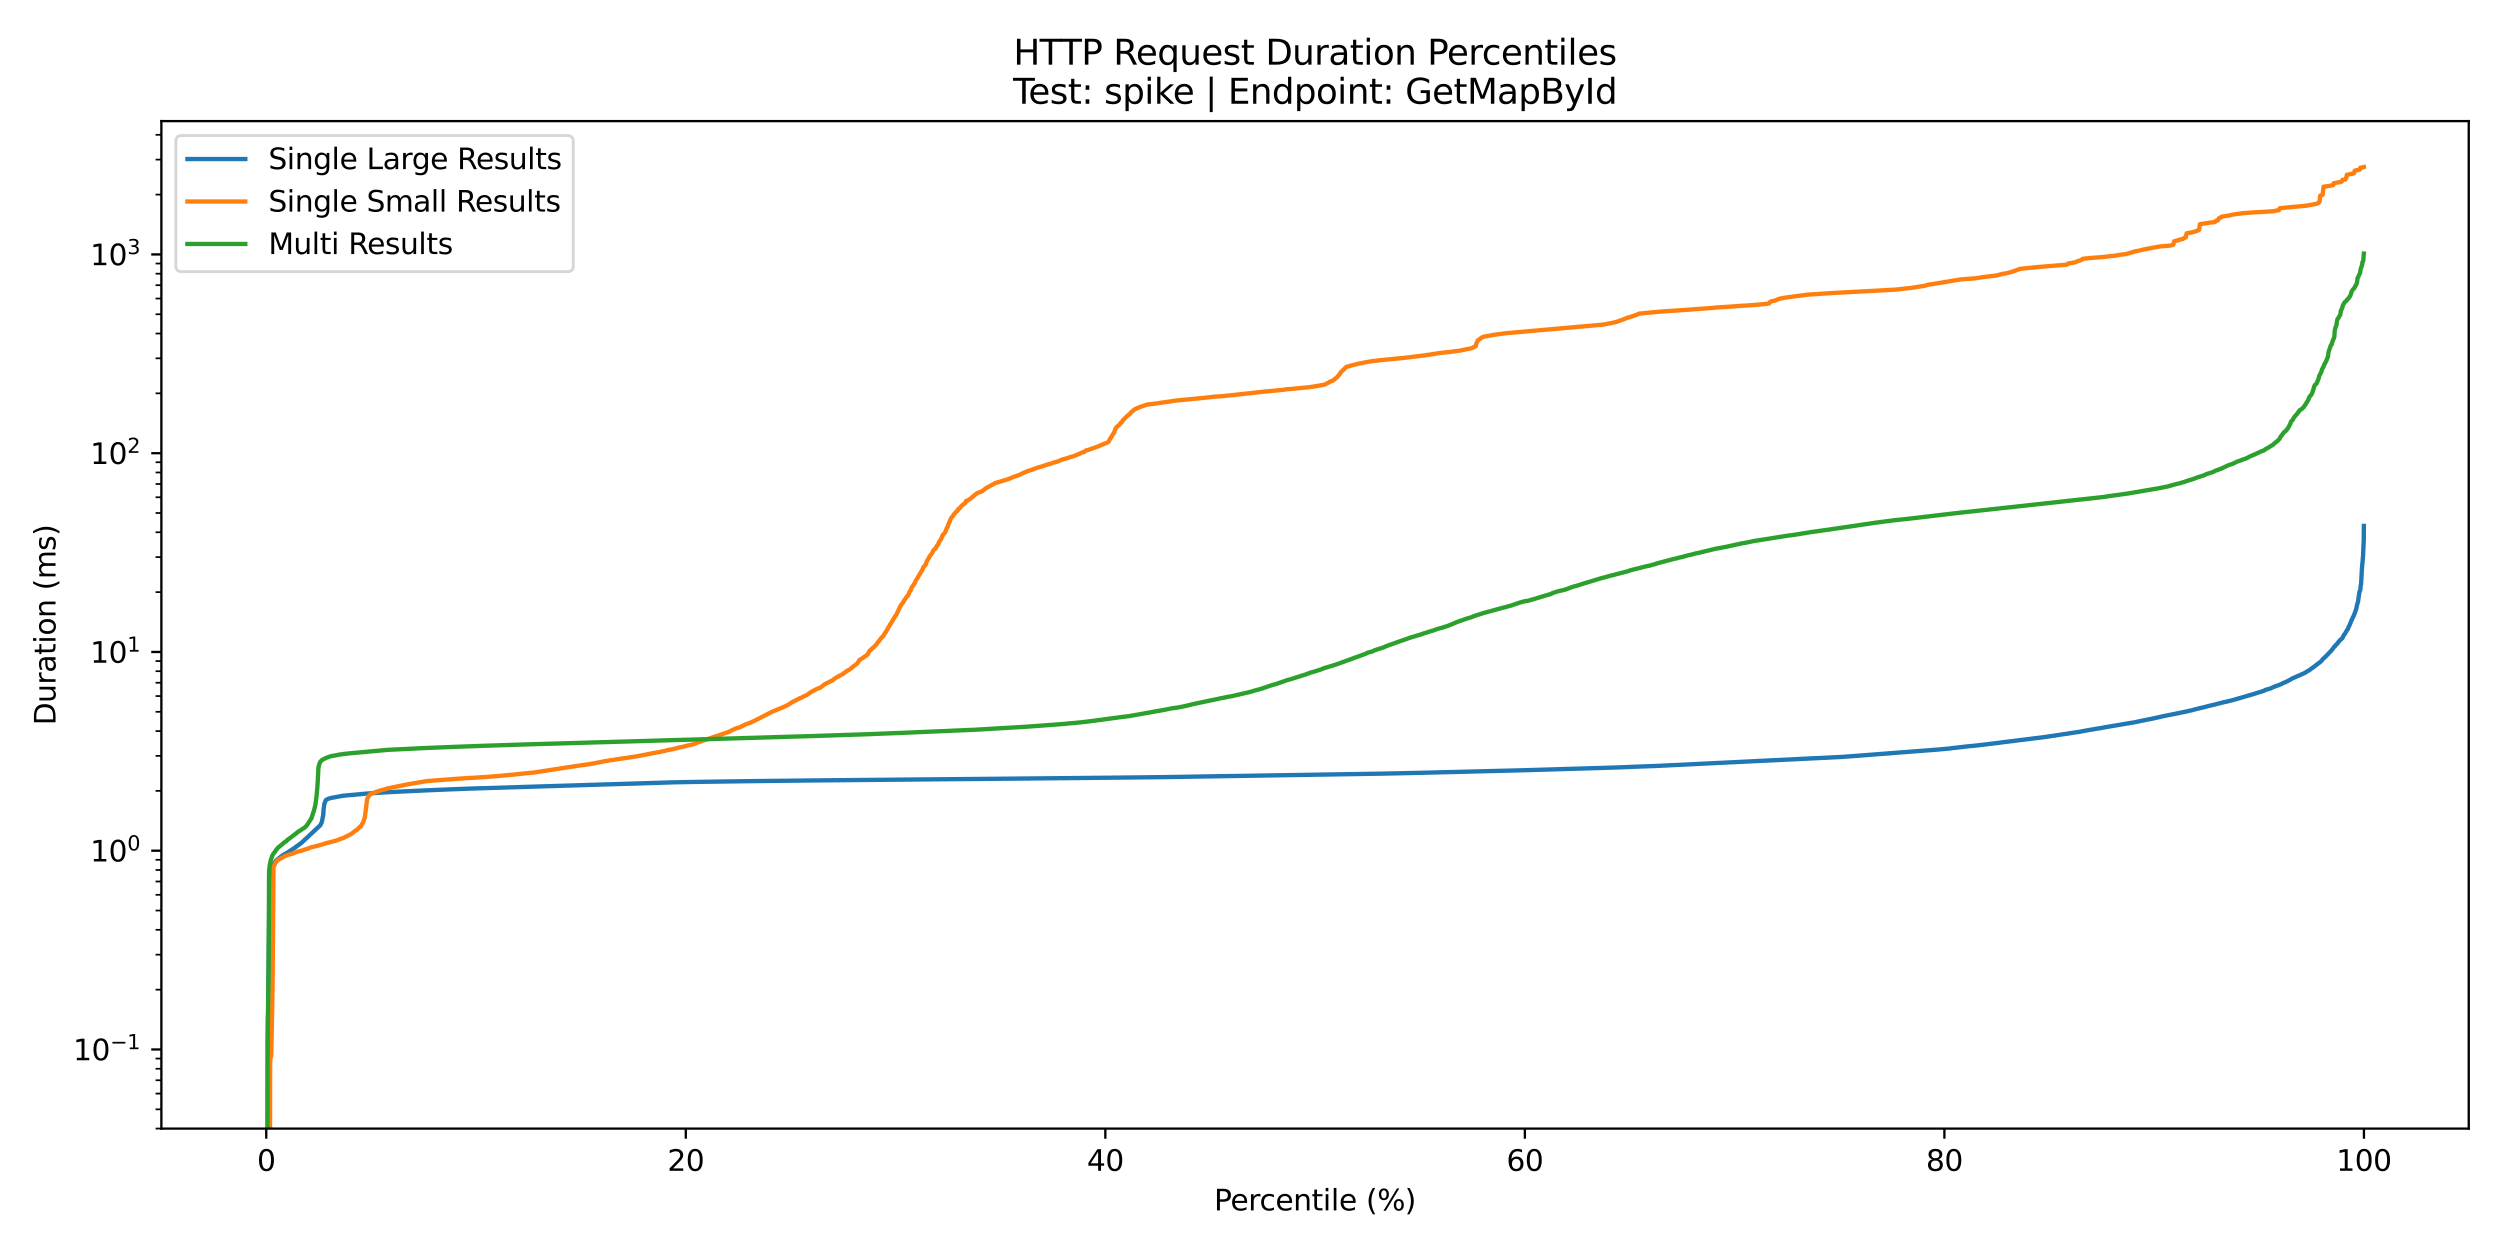 <?xml version="1.0" encoding="utf-8" standalone="no"?>
<!DOCTYPE svg PUBLIC "-//W3C//DTD SVG 1.1//EN"
  "http://www.w3.org/Graphics/SVG/1.1/DTD/svg11.dtd">
<svg xmlns:xlink="http://www.w3.org/1999/xlink" width="864pt" height="432pt" viewBox="0 0 864 432" xmlns="http://www.w3.org/2000/svg" version="1.1">
 <defs>
  <style type="text/css">*{stroke-linejoin: round; stroke-linecap: butt}</style>
 </defs>
 <g id="figure_1">
  <g id="patch_1">
   <path d="M 0 432 
L 864 432 
L 864 0 
L 0 0 
z
" style="fill: #ffffff"/>
  </g>
  <g id="axes_1">
   <g id="patch_2">
    <path d="M 55.772 390.04 
L 853.2 390.04 
L 853.2 41.856 
L 55.772 41.856 
z
" style="fill: #ffffff"/>
   </g>
   <g id="matplotlib.axis_1">
    <g id="xtick_1">
     <g id="line2d_1">
      <defs>
       <path id="m0f91660adc" d="M 0 0 
L 0 3.5 
" style="stroke: #000000; stroke-width: 0.8"/>
      </defs>
      <g>
       <use xlink:href="#m0f91660adc" x="92.019" y="390.04" style="stroke: #000000; stroke-width: 0.8"/>
      </g>
     </g>
     <g id="text_1">
      <!-- 0 -->
      <g transform="translate(88.838 404.638) scale(0.1 -0.1)">
       <defs>
        <path id="DejaVuSans-30" d="M 2034 4250 
Q 1547 4250 1301 3770 
Q 1056 3291 1056 2328 
Q 1056 1369 1301 889 
Q 1547 409 2034 409 
Q 2525 409 2770 889 
Q 3016 1369 3016 2328 
Q 3016 3291 2770 3770 
Q 2525 4250 2034 4250 
z
M 2034 4750 
Q 2819 4750 3233 4129 
Q 3647 3509 3647 2328 
Q 3647 1150 3233 529 
Q 2819 -91 2034 -91 
Q 1250 -91 836 529 
Q 422 1150 422 2328 
Q 422 3509 836 4129 
Q 1250 4750 2034 4750 
z
" transform="scale(0.016)"/>
       </defs>
       <use xlink:href="#DejaVuSans-30"/>
      </g>
     </g>
    </g>
    <g id="xtick_2">
     <g id="line2d_2">
      <g>
       <use xlink:href="#m0f91660adc" x="237.011" y="390.04" style="stroke: #000000; stroke-width: 0.8"/>
      </g>
     </g>
     <g id="text_2">
      <!-- 20 -->
      <g transform="translate(230.648 404.638) scale(0.1 -0.1)">
       <defs>
        <path id="DejaVuSans-32" d="M 1228 531 
L 3431 531 
L 3431 0 
L 469 0 
L 469 531 
Q 828 903 1448 1529 
Q 2069 2156 2228 2338 
Q 2531 2678 2651 2914 
Q 2772 3150 2772 3378 
Q 2772 3750 2511 3984 
Q 2250 4219 1831 4219 
Q 1534 4219 1204 4116 
Q 875 4013 500 3803 
L 500 4441 
Q 881 4594 1212 4672 
Q 1544 4750 1819 4750 
Q 2544 4750 2975 4387 
Q 3406 4025 3406 3419 
Q 3406 3131 3298 2873 
Q 3191 2616 2906 2266 
Q 2828 2175 2409 1742 
Q 1991 1309 1228 531 
z
" transform="scale(0.016)"/>
       </defs>
       <use xlink:href="#DejaVuSans-32"/>
       <use xlink:href="#DejaVuSans-30" transform="translate(63.623 0)"/>
      </g>
     </g>
    </g>
    <g id="xtick_3">
     <g id="line2d_3">
      <g>
       <use xlink:href="#m0f91660adc" x="382.002" y="390.04" style="stroke: #000000; stroke-width: 0.8"/>
      </g>
     </g>
     <g id="text_3">
      <!-- 40 -->
      <g transform="translate(375.64 404.638) scale(0.1 -0.1)">
       <defs>
        <path id="DejaVuSans-34" d="M 2419 4116 
L 825 1625 
L 2419 1625 
L 2419 4116 
z
M 2253 4666 
L 3047 4666 
L 3047 1625 
L 3713 1625 
L 3713 1100 
L 3047 1100 
L 3047 0 
L 2419 0 
L 2419 1100 
L 313 1100 
L 313 1709 
L 2253 4666 
z
" transform="scale(0.016)"/>
       </defs>
       <use xlink:href="#DejaVuSans-34"/>
       <use xlink:href="#DejaVuSans-30" transform="translate(63.623 0)"/>
      </g>
     </g>
    </g>
    <g id="xtick_4">
     <g id="line2d_4">
      <g>
       <use xlink:href="#m0f91660adc" x="526.994" y="390.04" style="stroke: #000000; stroke-width: 0.8"/>
      </g>
     </g>
     <g id="text_4">
      <!-- 60 -->
      <g transform="translate(520.632 404.638) scale(0.1 -0.1)">
       <defs>
        <path id="DejaVuSans-36" d="M 2113 2584 
Q 1688 2584 1439 2293 
Q 1191 2003 1191 1497 
Q 1191 994 1439 701 
Q 1688 409 2113 409 
Q 2538 409 2786 701 
Q 3034 994 3034 1497 
Q 3034 2003 2786 2293 
Q 2538 2584 2113 2584 
z
M 3366 4563 
L 3366 3988 
Q 3128 4100 2886 4159 
Q 2644 4219 2406 4219 
Q 1781 4219 1451 3797 
Q 1122 3375 1075 2522 
Q 1259 2794 1537 2939 
Q 1816 3084 2150 3084 
Q 2853 3084 3261 2657 
Q 3669 2231 3669 1497 
Q 3669 778 3244 343 
Q 2819 -91 2113 -91 
Q 1303 -91 875 529 
Q 447 1150 447 2328 
Q 447 3434 972 4092 
Q 1497 4750 2381 4750 
Q 2619 4750 2861 4703 
Q 3103 4656 3366 4563 
z
" transform="scale(0.016)"/>
       </defs>
       <use xlink:href="#DejaVuSans-36"/>
       <use xlink:href="#DejaVuSans-30" transform="translate(63.623 0)"/>
      </g>
     </g>
    </g>
    <g id="xtick_5">
     <g id="line2d_5">
      <g>
       <use xlink:href="#m0f91660adc" x="671.986" y="390.04" style="stroke: #000000; stroke-width: 0.8"/>
      </g>
     </g>
     <g id="text_5">
      <!-- 80 -->
      <g transform="translate(665.624 404.638) scale(0.1 -0.1)">
       <defs>
        <path id="DejaVuSans-38" d="M 2034 2216 
Q 1584 2216 1326 1975 
Q 1069 1734 1069 1313 
Q 1069 891 1326 650 
Q 1584 409 2034 409 
Q 2484 409 2743 651 
Q 3003 894 3003 1313 
Q 3003 1734 2745 1975 
Q 2488 2216 2034 2216 
z
M 1403 2484 
Q 997 2584 770 2862 
Q 544 3141 544 3541 
Q 544 4100 942 4425 
Q 1341 4750 2034 4750 
Q 2731 4750 3128 4425 
Q 3525 4100 3525 3541 
Q 3525 3141 3298 2862 
Q 3072 2584 2669 2484 
Q 3125 2378 3379 2068 
Q 3634 1759 3634 1313 
Q 3634 634 3220 271 
Q 2806 -91 2034 -91 
Q 1263 -91 848 271 
Q 434 634 434 1313 
Q 434 1759 690 2068 
Q 947 2378 1403 2484 
z
M 1172 3481 
Q 1172 3119 1398 2916 
Q 1625 2713 2034 2713 
Q 2441 2713 2670 2916 
Q 2900 3119 2900 3481 
Q 2900 3844 2670 4047 
Q 2441 4250 2034 4250 
Q 1625 4250 1398 4047 
Q 1172 3844 1172 3481 
z
" transform="scale(0.016)"/>
       </defs>
       <use xlink:href="#DejaVuSans-38"/>
       <use xlink:href="#DejaVuSans-30" transform="translate(63.623 0)"/>
      </g>
     </g>
    </g>
    <g id="xtick_6">
     <g id="line2d_6">
      <g>
       <use xlink:href="#m0f91660adc" x="816.978" y="390.04" style="stroke: #000000; stroke-width: 0.8"/>
      </g>
     </g>
     <g id="text_6">
      <!-- 100 -->
      <g transform="translate(807.434 404.638) scale(0.1 -0.1)">
       <defs>
        <path id="DejaVuSans-31" d="M 794 531 
L 1825 531 
L 1825 4091 
L 703 3866 
L 703 4441 
L 1819 4666 
L 2450 4666 
L 2450 531 
L 3481 531 
L 3481 0 
L 794 0 
L 794 531 
z
" transform="scale(0.016)"/>
       </defs>
       <use xlink:href="#DejaVuSans-31"/>
       <use xlink:href="#DejaVuSans-30" transform="translate(63.623 0)"/>
       <use xlink:href="#DejaVuSans-30" transform="translate(127.246 0)"/>
      </g>
     </g>
    </g>
    <g id="text_7">
     <!-- Percentile (%) -->
     <g transform="translate(419.582 418.317) scale(0.1 -0.1)">
      <defs>
       <path id="DejaVuSans-50" d="M 1259 4147 
L 1259 2394 
L 2053 2394 
Q 2494 2394 2734 2622 
Q 2975 2850 2975 3272 
Q 2975 3691 2734 3919 
Q 2494 4147 2053 4147 
L 1259 4147 
z
M 628 4666 
L 2053 4666 
Q 2838 4666 3239 4311 
Q 3641 3956 3641 3272 
Q 3641 2581 3239 2228 
Q 2838 1875 2053 1875 
L 1259 1875 
L 1259 0 
L 628 0 
L 628 4666 
z
" transform="scale(0.016)"/>
       <path id="DejaVuSans-65" d="M 3597 1894 
L 3597 1613 
L 953 1613 
Q 991 1019 1311 708 
Q 1631 397 2203 397 
Q 2534 397 2845 478 
Q 3156 559 3463 722 
L 3463 178 
Q 3153 47 2828 -22 
Q 2503 -91 2169 -91 
Q 1331 -91 842 396 
Q 353 884 353 1716 
Q 353 2575 817 3079 
Q 1281 3584 2069 3584 
Q 2775 3584 3186 3129 
Q 3597 2675 3597 1894 
z
M 3022 2063 
Q 3016 2534 2758 2815 
Q 2500 3097 2075 3097 
Q 1594 3097 1305 2825 
Q 1016 2553 972 2059 
L 3022 2063 
z
" transform="scale(0.016)"/>
       <path id="DejaVuSans-72" d="M 2631 2963 
Q 2534 3019 2420 3045 
Q 2306 3072 2169 3072 
Q 1681 3072 1420 2755 
Q 1159 2438 1159 1844 
L 1159 0 
L 581 0 
L 581 3500 
L 1159 3500 
L 1159 2956 
Q 1341 3275 1631 3429 
Q 1922 3584 2338 3584 
Q 2397 3584 2469 3576 
Q 2541 3569 2628 3553 
L 2631 2963 
z
" transform="scale(0.016)"/>
       <path id="DejaVuSans-63" d="M 3122 3366 
L 3122 2828 
Q 2878 2963 2633 3030 
Q 2388 3097 2138 3097 
Q 1578 3097 1268 2742 
Q 959 2388 959 1747 
Q 959 1106 1268 751 
Q 1578 397 2138 397 
Q 2388 397 2633 464 
Q 2878 531 3122 666 
L 3122 134 
Q 2881 22 2623 -34 
Q 2366 -91 2075 -91 
Q 1284 -91 818 406 
Q 353 903 353 1747 
Q 353 2603 823 3093 
Q 1294 3584 2113 3584 
Q 2378 3584 2631 3529 
Q 2884 3475 3122 3366 
z
" transform="scale(0.016)"/>
       <path id="DejaVuSans-6e" d="M 3513 2113 
L 3513 0 
L 2938 0 
L 2938 2094 
Q 2938 2591 2744 2837 
Q 2550 3084 2163 3084 
Q 1697 3084 1428 2787 
Q 1159 2491 1159 1978 
L 1159 0 
L 581 0 
L 581 3500 
L 1159 3500 
L 1159 2956 
Q 1366 3272 1645 3428 
Q 1925 3584 2291 3584 
Q 2894 3584 3203 3211 
Q 3513 2838 3513 2113 
z
" transform="scale(0.016)"/>
       <path id="DejaVuSans-74" d="M 1172 4494 
L 1172 3500 
L 2356 3500 
L 2356 3053 
L 1172 3053 
L 1172 1153 
Q 1172 725 1289 603 
Q 1406 481 1766 481 
L 2356 481 
L 2356 0 
L 1766 0 
Q 1100 0 847 248 
Q 594 497 594 1153 
L 594 3053 
L 172 3053 
L 172 3500 
L 594 3500 
L 594 4494 
L 1172 4494 
z
" transform="scale(0.016)"/>
       <path id="DejaVuSans-69" d="M 603 3500 
L 1178 3500 
L 1178 0 
L 603 0 
L 603 3500 
z
M 603 4863 
L 1178 4863 
L 1178 4134 
L 603 4134 
L 603 4863 
z
" transform="scale(0.016)"/>
       <path id="DejaVuSans-6c" d="M 603 4863 
L 1178 4863 
L 1178 0 
L 603 0 
L 603 4863 
z
" transform="scale(0.016)"/>
       <path id="DejaVuSans-20" transform="scale(0.016)"/>
       <path id="DejaVuSans-28" d="M 1984 4856 
Q 1566 4138 1362 3434 
Q 1159 2731 1159 2009 
Q 1159 1288 1364 580 
Q 1569 -128 1984 -844 
L 1484 -844 
Q 1016 -109 783 600 
Q 550 1309 550 2009 
Q 550 2706 781 3412 
Q 1013 4119 1484 4856 
L 1984 4856 
z
" transform="scale(0.016)"/>
       <path id="DejaVuSans-25" d="M 4653 2053 
Q 4381 2053 4226 1822 
Q 4072 1591 4072 1178 
Q 4072 772 4226 539 
Q 4381 306 4653 306 
Q 4919 306 5073 539 
Q 5228 772 5228 1178 
Q 5228 1588 5073 1820 
Q 4919 2053 4653 2053 
z
M 4653 2450 
Q 5147 2450 5437 2106 
Q 5728 1763 5728 1178 
Q 5728 594 5436 251 
Q 5144 -91 4653 -91 
Q 4153 -91 3862 251 
Q 3572 594 3572 1178 
Q 3572 1766 3864 2108 
Q 4156 2450 4653 2450 
z
M 1428 4353 
Q 1159 4353 1004 4120 
Q 850 3888 850 3481 
Q 850 3069 1003 2837 
Q 1156 2606 1428 2606 
Q 1700 2606 1854 2837 
Q 2009 3069 2009 3481 
Q 2009 3884 1853 4118 
Q 1697 4353 1428 4353 
z
M 4250 4750 
L 4750 4750 
L 1831 -91 
L 1331 -91 
L 4250 4750 
z
M 1428 4750 
Q 1922 4750 2215 4408 
Q 2509 4066 2509 3481 
Q 2509 2891 2217 2550 
Q 1925 2209 1428 2209 
Q 931 2209 642 2551 
Q 353 2894 353 3481 
Q 353 4063 643 4406 
Q 934 4750 1428 4750 
z
" transform="scale(0.016)"/>
       <path id="DejaVuSans-29" d="M 513 4856 
L 1013 4856 
Q 1481 4119 1714 3412 
Q 1947 2706 1947 2009 
Q 1947 1309 1714 600 
Q 1481 -109 1013 -844 
L 513 -844 
Q 928 -128 1133 580 
Q 1338 1288 1338 2009 
Q 1338 2731 1133 3434 
Q 928 4138 513 4856 
z
" transform="scale(0.016)"/>
      </defs>
      <use xlink:href="#DejaVuSans-50"/>
      <use xlink:href="#DejaVuSans-65" transform="translate(56.678 0)"/>
      <use xlink:href="#DejaVuSans-72" transform="translate(118.201 0)"/>
      <use xlink:href="#DejaVuSans-63" transform="translate(157.064 0)"/>
      <use xlink:href="#DejaVuSans-65" transform="translate(212.045 0)"/>
      <use xlink:href="#DejaVuSans-6e" transform="translate(273.568 0)"/>
      <use xlink:href="#DejaVuSans-74" transform="translate(336.947 0)"/>
      <use xlink:href="#DejaVuSans-69" transform="translate(376.156 0)"/>
      <use xlink:href="#DejaVuSans-6c" transform="translate(403.939 0)"/>
      <use xlink:href="#DejaVuSans-65" transform="translate(431.723 0)"/>
      <use xlink:href="#DejaVuSans-20" transform="translate(493.246 0)"/>
      <use xlink:href="#DejaVuSans-28" transform="translate(525.033 0)"/>
      <use xlink:href="#DejaVuSans-25" transform="translate(564.047 0)"/>
      <use xlink:href="#DejaVuSans-29" transform="translate(659.066 0)"/>
     </g>
    </g>
   </g>
   <g id="matplotlib.axis_2">
    <g id="ytick_1">
     <g id="line2d_7">
      <defs>
       <path id="m4e796d86cd" d="M 0 0 
L -3.5 0 
" style="stroke: #000000; stroke-width: 0.8"/>
      </defs>
      <g>
       <use xlink:href="#m4e796d86cd" x="55.772" y="362.698" style="stroke: #000000; stroke-width: 0.8"/>
      </g>
     </g>
     <g id="text_8">
      <!-- $\mathdefault{10^{-1}}$ -->
      <g transform="translate(25.272 366.497) scale(0.1 -0.1)">
       <defs>
        <path id="DejaVuSans-2212" d="M 678 2272 
L 4684 2272 
L 4684 1741 
L 678 1741 
L 678 2272 
z
" transform="scale(0.016)"/>
       </defs>
       <use xlink:href="#DejaVuSans-31" transform="translate(0 0.684)"/>
       <use xlink:href="#DejaVuSans-30" transform="translate(63.623 0.684)"/>
       <use xlink:href="#DejaVuSans-2212" transform="translate(128.203 38.966) scale(0.7)"/>
       <use xlink:href="#DejaVuSans-31" transform="translate(186.855 38.966) scale(0.7)"/>
      </g>
     </g>
    </g>
    <g id="ytick_2">
     <g id="line2d_8">
      <g>
       <use xlink:href="#m4e796d86cd" x="55.772" y="294.007" style="stroke: #000000; stroke-width: 0.8"/>
      </g>
     </g>
     <g id="text_9">
      <!-- $\mathdefault{10^{0}}$ -->
      <g transform="translate(31.172 297.806) scale(0.1 -0.1)">
       <use xlink:href="#DejaVuSans-31" transform="translate(0 0.766)"/>
       <use xlink:href="#DejaVuSans-30" transform="translate(63.623 0.766)"/>
       <use xlink:href="#DejaVuSans-30" transform="translate(128.203 39.047) scale(0.7)"/>
      </g>
     </g>
    </g>
    <g id="ytick_3">
     <g id="line2d_9">
      <g>
       <use xlink:href="#m4e796d86cd" x="55.772" y="225.316" style="stroke: #000000; stroke-width: 0.8"/>
      </g>
     </g>
     <g id="text_10">
      <!-- $\mathdefault{10^{1}}$ -->
      <g transform="translate(31.172 229.115) scale(0.1 -0.1)">
       <use xlink:href="#DejaVuSans-31" transform="translate(0 0.684)"/>
       <use xlink:href="#DejaVuSans-30" transform="translate(63.623 0.684)"/>
       <use xlink:href="#DejaVuSans-31" transform="translate(128.203 38.966) scale(0.7)"/>
      </g>
     </g>
    </g>
    <g id="ytick_4">
     <g id="line2d_10">
      <g>
       <use xlink:href="#m4e796d86cd" x="55.772" y="156.625" style="stroke: #000000; stroke-width: 0.8"/>
      </g>
     </g>
     <g id="text_11">
      <!-- $\mathdefault{10^{2}}$ -->
      <g transform="translate(31.172 160.424) scale(0.1 -0.1)">
       <use xlink:href="#DejaVuSans-31" transform="translate(0 0.766)"/>
       <use xlink:href="#DejaVuSans-30" transform="translate(63.623 0.766)"/>
       <use xlink:href="#DejaVuSans-32" transform="translate(128.203 39.047) scale(0.7)"/>
      </g>
     </g>
    </g>
    <g id="ytick_5">
     <g id="line2d_11">
      <g>
       <use xlink:href="#m4e796d86cd" x="55.772" y="87.934" style="stroke: #000000; stroke-width: 0.8"/>
      </g>
     </g>
     <g id="text_12">
      <!-- $\mathdefault{10^{3}}$ -->
      <g transform="translate(31.172 91.733) scale(0.1 -0.1)">
       <defs>
        <path id="DejaVuSans-33" d="M 2597 2516 
Q 3050 2419 3304 2112 
Q 3559 1806 3559 1356 
Q 3559 666 3084 287 
Q 2609 -91 1734 -91 
Q 1441 -91 1130 -33 
Q 819 25 488 141 
L 488 750 
Q 750 597 1062 519 
Q 1375 441 1716 441 
Q 2309 441 2620 675 
Q 2931 909 2931 1356 
Q 2931 1769 2642 2001 
Q 2353 2234 1838 2234 
L 1294 2234 
L 1294 2753 
L 1863 2753 
Q 2328 2753 2575 2939 
Q 2822 3125 2822 3475 
Q 2822 3834 2567 4026 
Q 2313 4219 1838 4219 
Q 1578 4219 1281 4162 
Q 984 4106 628 3988 
L 628 4550 
Q 988 4650 1302 4700 
Q 1616 4750 1894 4750 
Q 2613 4750 3031 4423 
Q 3450 4097 3450 3541 
Q 3450 3153 3228 2886 
Q 3006 2619 2597 2516 
z
" transform="scale(0.016)"/>
       </defs>
       <use xlink:href="#DejaVuSans-31" transform="translate(0 0.766)"/>
       <use xlink:href="#DejaVuSans-30" transform="translate(63.623 0.766)"/>
       <use xlink:href="#DejaVuSans-33" transform="translate(128.203 39.047) scale(0.7)"/>
      </g>
     </g>
    </g>
    <g id="ytick_6">
     <g id="line2d_12">
      <defs>
       <path id="mbd21a872d6" d="M 0 0 
L -2 0 
" style="stroke: #000000; stroke-width: 0.6"/>
      </defs>
      <g>
       <use xlink:href="#mbd21a872d6" x="55.772" y="390.033" style="stroke: #000000; stroke-width: 0.6"/>
      </g>
     </g>
    </g>
    <g id="ytick_7">
     <g id="line2d_13">
      <g>
       <use xlink:href="#mbd21a872d6" x="55.772" y="383.376" style="stroke: #000000; stroke-width: 0.6"/>
      </g>
     </g>
    </g>
    <g id="ytick_8">
     <g id="line2d_14">
      <g>
       <use xlink:href="#mbd21a872d6" x="55.772" y="377.937" style="stroke: #000000; stroke-width: 0.6"/>
      </g>
     </g>
    </g>
    <g id="ytick_9">
     <g id="line2d_15">
      <g>
       <use xlink:href="#mbd21a872d6" x="55.772" y="373.339" style="stroke: #000000; stroke-width: 0.6"/>
      </g>
     </g>
    </g>
    <g id="ytick_10">
     <g id="line2d_16">
      <g>
       <use xlink:href="#mbd21a872d6" x="55.772" y="369.355" style="stroke: #000000; stroke-width: 0.6"/>
      </g>
     </g>
    </g>
    <g id="ytick_11">
     <g id="line2d_17">
      <g>
       <use xlink:href="#mbd21a872d6" x="55.772" y="365.841" style="stroke: #000000; stroke-width: 0.6"/>
      </g>
     </g>
    </g>
    <g id="ytick_12">
     <g id="line2d_18">
      <g>
       <use xlink:href="#mbd21a872d6" x="55.772" y="342.02" style="stroke: #000000; stroke-width: 0.6"/>
      </g>
     </g>
    </g>
    <g id="ytick_13">
     <g id="line2d_19">
      <g>
       <use xlink:href="#mbd21a872d6" x="55.772" y="329.924" style="stroke: #000000; stroke-width: 0.6"/>
      </g>
     </g>
    </g>
    <g id="ytick_14">
     <g id="line2d_20">
      <g>
       <use xlink:href="#mbd21a872d6" x="55.772" y="321.342" style="stroke: #000000; stroke-width: 0.6"/>
      </g>
     </g>
    </g>
    <g id="ytick_15">
     <g id="line2d_21">
      <g>
       <use xlink:href="#mbd21a872d6" x="55.772" y="314.685" style="stroke: #000000; stroke-width: 0.6"/>
      </g>
     </g>
    </g>
    <g id="ytick_16">
     <g id="line2d_22">
      <g>
       <use xlink:href="#mbd21a872d6" x="55.772" y="309.246" style="stroke: #000000; stroke-width: 0.6"/>
      </g>
     </g>
    </g>
    <g id="ytick_17">
     <g id="line2d_23">
      <g>
       <use xlink:href="#mbd21a872d6" x="55.772" y="304.647" style="stroke: #000000; stroke-width: 0.6"/>
      </g>
     </g>
    </g>
    <g id="ytick_18">
     <g id="line2d_24">
      <g>
       <use xlink:href="#mbd21a872d6" x="55.772" y="300.664" style="stroke: #000000; stroke-width: 0.6"/>
      </g>
     </g>
    </g>
    <g id="ytick_19">
     <g id="line2d_25">
      <g>
       <use xlink:href="#mbd21a872d6" x="55.772" y="297.15" style="stroke: #000000; stroke-width: 0.6"/>
      </g>
     </g>
    </g>
    <g id="ytick_20">
     <g id="line2d_26">
      <g>
       <use xlink:href="#mbd21a872d6" x="55.772" y="273.329" style="stroke: #000000; stroke-width: 0.6"/>
      </g>
     </g>
    </g>
    <g id="ytick_21">
     <g id="line2d_27">
      <g>
       <use xlink:href="#mbd21a872d6" x="55.772" y="261.233" style="stroke: #000000; stroke-width: 0.6"/>
      </g>
     </g>
    </g>
    <g id="ytick_22">
     <g id="line2d_28">
      <g>
       <use xlink:href="#mbd21a872d6" x="55.772" y="252.651" style="stroke: #000000; stroke-width: 0.6"/>
      </g>
     </g>
    </g>
    <g id="ytick_23">
     <g id="line2d_29">
      <g>
       <use xlink:href="#mbd21a872d6" x="55.772" y="245.994" style="stroke: #000000; stroke-width: 0.6"/>
      </g>
     </g>
    </g>
    <g id="ytick_24">
     <g id="line2d_30">
      <g>
       <use xlink:href="#mbd21a872d6" x="55.772" y="240.555" style="stroke: #000000; stroke-width: 0.6"/>
      </g>
     </g>
    </g>
    <g id="ytick_25">
     <g id="line2d_31">
      <g>
       <use xlink:href="#mbd21a872d6" x="55.772" y="235.956" style="stroke: #000000; stroke-width: 0.6"/>
      </g>
     </g>
    </g>
    <g id="ytick_26">
     <g id="line2d_32">
      <g>
       <use xlink:href="#mbd21a872d6" x="55.772" y="231.973" style="stroke: #000000; stroke-width: 0.6"/>
      </g>
     </g>
    </g>
    <g id="ytick_27">
     <g id="line2d_33">
      <g>
       <use xlink:href="#mbd21a872d6" x="55.772" y="228.459" style="stroke: #000000; stroke-width: 0.6"/>
      </g>
     </g>
    </g>
    <g id="ytick_28">
     <g id="line2d_34">
      <g>
       <use xlink:href="#mbd21a872d6" x="55.772" y="204.638" style="stroke: #000000; stroke-width: 0.6"/>
      </g>
     </g>
    </g>
    <g id="ytick_29">
     <g id="line2d_35">
      <g>
       <use xlink:href="#mbd21a872d6" x="55.772" y="192.542" style="stroke: #000000; stroke-width: 0.6"/>
      </g>
     </g>
    </g>
    <g id="ytick_30">
     <g id="line2d_36">
      <g>
       <use xlink:href="#mbd21a872d6" x="55.772" y="183.96" style="stroke: #000000; stroke-width: 0.6"/>
      </g>
     </g>
    </g>
    <g id="ytick_31">
     <g id="line2d_37">
      <g>
       <use xlink:href="#mbd21a872d6" x="55.772" y="177.303" style="stroke: #000000; stroke-width: 0.6"/>
      </g>
     </g>
    </g>
    <g id="ytick_32">
     <g id="line2d_38">
      <g>
       <use xlink:href="#mbd21a872d6" x="55.772" y="171.864" style="stroke: #000000; stroke-width: 0.6"/>
      </g>
     </g>
    </g>
    <g id="ytick_33">
     <g id="line2d_39">
      <g>
       <use xlink:href="#mbd21a872d6" x="55.772" y="167.265" style="stroke: #000000; stroke-width: 0.6"/>
      </g>
     </g>
    </g>
    <g id="ytick_34">
     <g id="line2d_40">
      <g>
       <use xlink:href="#mbd21a872d6" x="55.772" y="163.282" style="stroke: #000000; stroke-width: 0.6"/>
      </g>
     </g>
    </g>
    <g id="ytick_35">
     <g id="line2d_41">
      <g>
       <use xlink:href="#mbd21a872d6" x="55.772" y="159.768" style="stroke: #000000; stroke-width: 0.6"/>
      </g>
     </g>
    </g>
    <g id="ytick_36">
     <g id="line2d_42">
      <g>
       <use xlink:href="#mbd21a872d6" x="55.772" y="135.947" style="stroke: #000000; stroke-width: 0.6"/>
      </g>
     </g>
    </g>
    <g id="ytick_37">
     <g id="line2d_43">
      <g>
       <use xlink:href="#mbd21a872d6" x="55.772" y="123.851" style="stroke: #000000; stroke-width: 0.6"/>
      </g>
     </g>
    </g>
    <g id="ytick_38">
     <g id="line2d_44">
      <g>
       <use xlink:href="#mbd21a872d6" x="55.772" y="115.269" style="stroke: #000000; stroke-width: 0.6"/>
      </g>
     </g>
    </g>
    <g id="ytick_39">
     <g id="line2d_45">
      <g>
       <use xlink:href="#mbd21a872d6" x="55.772" y="108.612" style="stroke: #000000; stroke-width: 0.6"/>
      </g>
     </g>
    </g>
    <g id="ytick_40">
     <g id="line2d_46">
      <g>
       <use xlink:href="#mbd21a872d6" x="55.772" y="103.173" style="stroke: #000000; stroke-width: 0.6"/>
      </g>
     </g>
    </g>
    <g id="ytick_41">
     <g id="line2d_47">
      <g>
       <use xlink:href="#mbd21a872d6" x="55.772" y="98.574" style="stroke: #000000; stroke-width: 0.6"/>
      </g>
     </g>
    </g>
    <g id="ytick_42">
     <g id="line2d_48">
      <g>
       <use xlink:href="#mbd21a872d6" x="55.772" y="94.59" style="stroke: #000000; stroke-width: 0.6"/>
      </g>
     </g>
    </g>
    <g id="ytick_43">
     <g id="line2d_49">
      <g>
       <use xlink:href="#mbd21a872d6" x="55.772" y="91.077" style="stroke: #000000; stroke-width: 0.6"/>
      </g>
     </g>
    </g>
    <g id="ytick_44">
     <g id="line2d_50">
      <g>
       <use xlink:href="#mbd21a872d6" x="55.772" y="67.255" style="stroke: #000000; stroke-width: 0.6"/>
      </g>
     </g>
    </g>
    <g id="ytick_45">
     <g id="line2d_51">
      <g>
       <use xlink:href="#mbd21a872d6" x="55.772" y="55.16" style="stroke: #000000; stroke-width: 0.6"/>
      </g>
     </g>
    </g>
    <g id="ytick_46">
     <g id="line2d_52">
      <g>
       <use xlink:href="#mbd21a872d6" x="55.772" y="46.577" style="stroke: #000000; stroke-width: 0.6"/>
      </g>
     </g>
    </g>
    <g id="text_13">
     <!-- Duration (ms) -->
     <g transform="translate(19.192 250.629) rotate(-90) scale(0.1 -0.1)">
      <defs>
       <path id="DejaVuSans-44" d="M 1259 4147 
L 1259 519 
L 2022 519 
Q 2988 519 3436 956 
Q 3884 1394 3884 2338 
Q 3884 3275 3436 3711 
Q 2988 4147 2022 4147 
L 1259 4147 
z
M 628 4666 
L 1925 4666 
Q 3281 4666 3915 4102 
Q 4550 3538 4550 2338 
Q 4550 1131 3912 565 
Q 3275 0 1925 0 
L 628 0 
L 628 4666 
z
" transform="scale(0.016)"/>
       <path id="DejaVuSans-75" d="M 544 1381 
L 544 3500 
L 1119 3500 
L 1119 1403 
Q 1119 906 1312 657 
Q 1506 409 1894 409 
Q 2359 409 2629 706 
Q 2900 1003 2900 1516 
L 2900 3500 
L 3475 3500 
L 3475 0 
L 2900 0 
L 2900 538 
Q 2691 219 2414 64 
Q 2138 -91 1772 -91 
Q 1169 -91 856 284 
Q 544 659 544 1381 
z
M 1991 3584 
L 1991 3584 
z
" transform="scale(0.016)"/>
       <path id="DejaVuSans-61" d="M 2194 1759 
Q 1497 1759 1228 1600 
Q 959 1441 959 1056 
Q 959 750 1161 570 
Q 1363 391 1709 391 
Q 2188 391 2477 730 
Q 2766 1069 2766 1631 
L 2766 1759 
L 2194 1759 
z
M 3341 1997 
L 3341 0 
L 2766 0 
L 2766 531 
Q 2569 213 2275 61 
Q 1981 -91 1556 -91 
Q 1019 -91 701 211 
Q 384 513 384 1019 
Q 384 1609 779 1909 
Q 1175 2209 1959 2209 
L 2766 2209 
L 2766 2266 
Q 2766 2663 2505 2880 
Q 2244 3097 1772 3097 
Q 1472 3097 1187 3025 
Q 903 2953 641 2809 
L 641 3341 
Q 956 3463 1253 3523 
Q 1550 3584 1831 3584 
Q 2591 3584 2966 3190 
Q 3341 2797 3341 1997 
z
" transform="scale(0.016)"/>
       <path id="DejaVuSans-6f" d="M 1959 3097 
Q 1497 3097 1228 2736 
Q 959 2375 959 1747 
Q 959 1119 1226 758 
Q 1494 397 1959 397 
Q 2419 397 2687 759 
Q 2956 1122 2956 1747 
Q 2956 2369 2687 2733 
Q 2419 3097 1959 3097 
z
M 1959 3584 
Q 2709 3584 3137 3096 
Q 3566 2609 3566 1747 
Q 3566 888 3137 398 
Q 2709 -91 1959 -91 
Q 1206 -91 779 398 
Q 353 888 353 1747 
Q 353 2609 779 3096 
Q 1206 3584 1959 3584 
z
" transform="scale(0.016)"/>
       <path id="DejaVuSans-6d" d="M 3328 2828 
Q 3544 3216 3844 3400 
Q 4144 3584 4550 3584 
Q 5097 3584 5394 3201 
Q 5691 2819 5691 2113 
L 5691 0 
L 5113 0 
L 5113 2094 
Q 5113 2597 4934 2840 
Q 4756 3084 4391 3084 
Q 3944 3084 3684 2787 
Q 3425 2491 3425 1978 
L 3425 0 
L 2847 0 
L 2847 2094 
Q 2847 2600 2669 2842 
Q 2491 3084 2119 3084 
Q 1678 3084 1418 2786 
Q 1159 2488 1159 1978 
L 1159 0 
L 581 0 
L 581 3500 
L 1159 3500 
L 1159 2956 
Q 1356 3278 1631 3431 
Q 1906 3584 2284 3584 
Q 2666 3584 2933 3390 
Q 3200 3197 3328 2828 
z
" transform="scale(0.016)"/>
       <path id="DejaVuSans-73" d="M 2834 3397 
L 2834 2853 
Q 2591 2978 2328 3040 
Q 2066 3103 1784 3103 
Q 1356 3103 1142 2972 
Q 928 2841 928 2578 
Q 928 2378 1081 2264 
Q 1234 2150 1697 2047 
L 1894 2003 
Q 2506 1872 2764 1633 
Q 3022 1394 3022 966 
Q 3022 478 2636 193 
Q 2250 -91 1575 -91 
Q 1294 -91 989 -36 
Q 684 19 347 128 
L 347 722 
Q 666 556 975 473 
Q 1284 391 1588 391 
Q 1994 391 2212 530 
Q 2431 669 2431 922 
Q 2431 1156 2273 1281 
Q 2116 1406 1581 1522 
L 1381 1569 
Q 847 1681 609 1914 
Q 372 2147 372 2553 
Q 372 3047 722 3315 
Q 1072 3584 1716 3584 
Q 2034 3584 2315 3537 
Q 2597 3491 2834 3397 
z
" transform="scale(0.016)"/>
      </defs>
      <use xlink:href="#DejaVuSans-44"/>
      <use xlink:href="#DejaVuSans-75" transform="translate(77.002 0)"/>
      <use xlink:href="#DejaVuSans-72" transform="translate(140.381 0)"/>
      <use xlink:href="#DejaVuSans-61" transform="translate(181.494 0)"/>
      <use xlink:href="#DejaVuSans-74" transform="translate(242.773 0)"/>
      <use xlink:href="#DejaVuSans-69" transform="translate(281.982 0)"/>
      <use xlink:href="#DejaVuSans-6f" transform="translate(309.766 0)"/>
      <use xlink:href="#DejaVuSans-6e" transform="translate(370.947 0)"/>
      <use xlink:href="#DejaVuSans-20" transform="translate(434.326 0)"/>
      <use xlink:href="#DejaVuSans-28" transform="translate(466.113 0)"/>
      <use xlink:href="#DejaVuSans-6d" transform="translate(505.127 0)"/>
      <use xlink:href="#DejaVuSans-73" transform="translate(602.539 0)"/>
      <use xlink:href="#DejaVuSans-29" transform="translate(654.639 0)"/>
     </g>
    </g>
   </g>
   <g id="line2d_53">
    <path d="M 92.488 433 
L 92.586 352.222 
L 92.71 348.982 
L 92.932 325.017 
L 92.981 321.939 
L 93.154 303.859 
L 93.351 301.332 
L 93.401 301.275 
L 93.574 300.759 
L 94.339 298.606 
L 94.511 298.47 
L 95.03 297.969 
L 95.202 297.638 
L 95.77 297.125 
L 96.288 296.763 
L 96.486 296.52 
L 96.782 296.283 
L 97.251 295.928 
L 97.374 295.873 
L 97.522 295.748 
L 98.312 295.231 
L 98.756 295.044 
L 99.028 294.833 
L 99.398 294.62 
L 99.546 294.521 
L 101.964 292.921 
L 102.162 292.794 
L 102.507 292.464 
L 102.729 292.329 
L 103.025 292.157 
L 103.322 291.933 
L 103.618 291.642 
L 103.914 291.531 
L 110.75 285.152 
L 110.947 284.67 
L 111.145 284.268 
L 111.194 284.22 
L 111.712 281.622 
L 111.86 279.363 
L 111.91 279.265 
L 112.082 277.848 
L 112.601 276.538 
L 113.07 276.259 
L 113.465 276.05 
L 114.23 275.812 
L 114.748 275.703 
L 115.019 275.665 
L 118.45 275.022 
L 120.004 274.866 
L 120.498 274.823 
L 122.472 274.654 
L 122.867 274.609 
L 124.348 274.486 
L 125.927 274.328 
L 127.334 274.22 
L 128.272 274.139 
L 130.517 273.99 
L 133.602 273.811 
L 136.736 273.646 
L 144.51 273.279 
L 147.2 273.155 
L 155.418 272.81 
L 156.775 272.756 
L 161.563 272.576 
L 162.748 272.53 
L 232.465 270.384 
L 238.832 270.256 
L 244.385 270.17 
L 260.993 269.942 
L 263.757 269.914 
L 275.134 269.785 
L 284.29 269.694 
L 295.765 269.583 
L 302.626 269.519 
L 319.926 269.362 
L 341.618 269.174 
L 362.719 268.975 
L 376.02 268.849 
L 389.47 268.711 
L 402.476 268.566 
L 477.77 267.369 
L 485.075 267.212 
L 490.332 267.101 
L 518.761 266.392 
L 520.094 266.359 
L 525.129 266.236 
L 554.003 265.387 
L 554.521 265.36 
L 558.815 265.235 
L 561.678 265.122 
L 564.861 264.986 
L 567.946 264.873 
L 571.401 264.749 
L 573.03 264.682 
L 637.021 261.563 
L 637.959 261.481 
L 639.761 261.355 
L 640.353 261.312 
L 668.24 259.163 
L 670.091 259.017 
L 673.719 258.691 
L 674.928 258.519 
L 676.162 258.389 
L 676.853 258.302 
L 678.407 258.128 
L 678.753 258.079 
L 680.036 257.938 
L 682.06 257.753 
L 682.554 257.691 
L 685.885 257.321 
L 686.724 257.213 
L 687.637 257.095 
L 688.106 257.037 
L 690.623 256.741 
L 691.092 256.667 
L 694.004 256.296 
L 694.621 256.226 
L 706.689 254.718 
L 706.985 254.668 
L 709.947 254.238 
L 710.317 254.188 
L 711.946 253.925 
L 712.242 253.872 
L 713.723 253.665 
L 714.858 253.496 
L 715.302 253.41 
L 717.054 253.15 
L 717.745 253.042 
L 718.806 252.904 
L 719.399 252.77 
L 722.261 252.234 
L 723.446 252.064 
L 723.643 252.017 
L 724.532 251.858 
L 725.494 251.722 
L 726.284 251.581 
L 726.679 251.499 
L 727.271 251.385 
L 738.401 249.489 
L 738.771 249.381 
L 742.177 248.683 
L 743.214 248.494 
L 745.558 247.981 
L 746.644 247.745 
L 747.335 247.575 
L 747.902 247.457 
L 752.517 246.536 
L 753.825 246.266 
L 756.367 245.732 
L 756.565 245.659 
L 757.354 245.506 
L 758.218 245.281 
L 758.49 245.185 
L 759.946 244.832 
L 760.168 244.758 
L 760.883 244.613 
L 764.067 243.802 
L 764.684 243.669 
L 765.252 243.53 
L 768.41 242.718 
L 768.657 242.653 
L 769.373 242.529 
L 769.644 242.446 
L 770.78 242.172 
L 771.026 242.114 
L 771.545 241.986 
L 778.973 239.829 
L 779.22 239.743 
L 780.256 239.407 
L 780.404 239.337 
L 780.947 239.198 
L 782.033 238.87 
L 782.329 238.754 
L 783.119 238.351 
L 783.711 238.225 
L 784.155 238.08 
L 784.797 237.889 
L 785.167 237.687 
L 785.513 237.546 
L 785.685 237.435 
L 786.056 237.315 
L 786.648 237.075 
L 787.117 236.895 
L 787.462 236.827 
L 787.61 236.758 
L 788.672 236.278 
L 789.066 236.056 
L 789.387 235.934 
L 789.659 235.833 
L 789.906 235.723 
L 790.128 235.605 
L 790.597 235.399 
L 790.843 235.249 
L 791.88 234.675 
L 791.979 234.563 
L 792.447 234.374 
L 796.692 232.489 
L 796.914 232.291 
L 797.161 232.167 
L 797.309 232.043 
L 797.704 231.866 
L 798.148 231.534 
L 798.444 231.387 
L 798.79 231.059 
L 799.086 230.894 
L 802.171 228.549 
L 802.393 228.259 
L 802.492 228.165 
L 802.788 227.747 
L 802.936 227.639 
L 803.972 226.68 
L 804.096 226.471 
L 804.293 226.355 
L 805.28 225.284 
L 805.379 225.213 
L 805.552 225.032 
L 805.971 224.49 
L 806.292 224.123 
L 806.341 224.071 
L 806.539 223.721 
L 806.613 223.646 
L 806.761 223.402 
L 807.057 223.259 
L 807.378 222.777 
L 807.501 222.655 
L 807.699 222.514 
L 807.847 222.394 
L 808.094 221.937 
L 808.365 221.706 
L 808.563 221.411 
L 808.711 221.22 
L 808.957 221.097 
L 809.303 220.719 
L 809.476 220.581 
L 809.673 220.251 
L 809.969 219.598 
L 810.167 219.288 
L 810.438 219.003 
L 811.03 217.92 
L 811.178 217.677 
L 811.376 217.511 
L 811.475 217.249 
L 811.771 216.461 
L 811.894 216.33 
L 812.215 215.538 
L 812.61 214.602 
L 813.177 213.27 
L 813.326 213.139 
L 813.498 212.605 
L 813.696 212.176 
L 813.918 211.519 
L 813.992 211.39 
L 814.313 210.399 
L 814.362 210.235 
L 814.584 209.094 
L 814.856 208.183 
L 814.905 208.129 
L 815.399 204.685 
L 815.719 203.859 
L 815.892 202.161 
L 815.991 201.853 
L 816.139 199.058 
L 816.262 196.736 
L 816.41 194.824 
L 816.484 194.519 
L 816.632 192.388 
L 816.682 191.991 
L 816.855 187.818 
L 816.904 187.095 
L 816.953 181.748 
L 816.953 181.748 
" clip-path="url(#p08bfe1444b)" style="fill: none; stroke: #1f77b4; stroke-width: 1.5; stroke-linecap: square"/>
   </g>
   <g id="line2d_54">
    <path d="M 93.256 433 
L 93.362 367.196 
L 93.539 365.545 
L 93.716 365.006 
L 93.751 364.477 
L 94.069 348.414 
L 94.211 339.598 
L 94.529 299.536 
L 94.706 299.213 
L 94.882 298.95 
L 95.024 298.4 
L 95.625 297.678 
L 96.049 297.305 
L 96.367 297.001 
L 98.771 295.741 
L 99.089 295.625 
L 100.008 295.315 
L 101.246 294.982 
L 102.059 294.599 
L 102.554 294.424 
L 102.907 294.339 
L 103.084 294.267 
L 104.003 294.053 
L 104.463 293.918 
L 104.922 293.757 
L 105.205 293.642 
L 105.841 293.478 
L 106.089 293.401 
L 106.76 293.166 
L 107.008 293.042 
L 107.255 292.944 
L 107.432 292.851 
L 108.245 292.673 
L 108.493 292.602 
L 108.988 292.485 
L 110.154 292.185 
L 111.674 291.739 
L 112.487 291.481 
L 112.982 291.332 
L 113.76 291.134 
L 114.184 291.033 
L 114.856 290.858 
L 115.28 290.771 
L 115.987 290.542 
L 116.27 290.46 
L 116.624 290.359 
L 116.8 290.262 
L 117.119 290.154 
L 117.331 290.012 
L 117.932 289.859 
L 118.321 289.715 
L 118.603 289.59 
L 118.886 289.501 
L 119.063 289.43 
L 119.24 289.361 
L 119.452 289.152 
L 120.053 288.962 
L 120.371 288.711 
L 120.866 288.52 
L 121.113 288.343 
L 121.467 288.186 
L 122.81 287.094 
L 123.058 287.014 
L 123.765 286.413 
L 124.083 286.038 
L 124.224 285.905 
L 124.401 285.755 
L 124.684 285.647 
L 124.755 285.525 
L 124.896 285.15 
L 125.073 284.931 
L 125.497 284.223 
L 125.78 283.386 
L 125.956 282.795 
L 126.027 282.676 
L 126.063 282.653 
L 126.628 278.281 
L 126.805 276.63 
L 126.982 275.939 
L 127.477 275.002 
L 127.583 274.92 
L 127.724 274.786 
L 127.83 274.702 
L 128.007 274.472 
L 128.254 274.286 
L 131.542 273.157 
L 131.825 273.066 
L 132.037 273.017 
L 132.567 272.909 
L 132.744 272.856 
L 133.522 272.637 
L 133.699 272.518 
L 140.946 271.057 
L 147.168 270.002 
L 148.122 269.89 
L 148.582 269.854 
L 158.162 269.134 
L 158.834 269.089 
L 160.424 268.981 
L 161.061 268.939 
L 163.783 268.789 
L 168.803 268.463 
L 169.863 268.364 
L 171.702 268.226 
L 172.126 268.19 
L 178.1 267.65 
L 178.701 267.555 
L 184.428 266.987 
L 184.853 266.929 
L 187.681 266.508 
L 187.893 266.444 
L 188.741 266.337 
L 189.484 266.222 
L 190.191 266.103 
L 199.7 264.651 
L 200.619 264.524 
L 201.044 264.458 
L 201.892 264.346 
L 205.463 263.793 
L 205.745 263.715 
L 208.503 263.178 
L 209.033 263.055 
L 210.058 262.916 
L 210.801 262.755 
L 212.25 262.575 
L 213.982 262.284 
L 214.76 262.159 
L 215.891 262.017 
L 217.73 261.738 
L 218.013 261.677 
L 219.568 261.481 
L 224.588 260.515 
L 225.401 260.33 
L 228.123 259.877 
L 228.76 259.685 
L 229.749 259.531 
L 230.386 259.306 
L 230.951 259.183 
L 231.411 259.124 
L 232.931 258.821 
L 234.734 258.318 
L 235.971 258.11 
L 236.183 258.036 
L 237.35 257.734 
L 237.774 257.631 
L 238.163 257.518 
L 239.365 257.276 
L 239.895 257.115 
L 240.143 257.013 
L 240.638 256.868 
L 240.85 256.72 
L 241.168 256.57 
L 241.698 256.461 
L 242.016 256.3 
L 242.405 256.181 
L 242.617 256.061 
L 243.148 255.912 
L 243.43 255.817 
L 245.905 254.959 
L 246.259 254.819 
L 246.754 254.679 
L 246.966 254.582 
L 247.355 254.457 
L 247.637 254.374 
L 247.991 254.297 
L 248.168 254.204 
L 248.521 254.091 
L 248.875 254.021 
L 249.016 253.92 
L 251.491 253.07 
L 251.809 252.976 
L 252.021 252.864 
L 252.268 252.777 
L 252.975 252.339 
L 253.294 252.235 
L 254.248 251.774 
L 254.672 251.654 
L 254.955 251.511 
L 255.45 251.432 
L 255.627 251.354 
L 256.086 251.218 
L 256.369 250.951 
L 256.723 250.844 
L 256.97 250.705 
L 257.218 250.584 
L 257.501 250.416 
L 259.091 249.836 
L 259.516 249.679 
L 261.813 248.567 
L 261.99 248.471 
L 266.551 246.118 
L 266.833 246.008 
L 271.5 244.033 
L 271.641 243.922 
L 272.03 243.77 
L 272.772 243.318 
L 272.949 243.177 
L 273.126 243.087 
L 273.303 243.014 
L 273.48 242.79 
L 273.904 242.64 
L 274.187 242.438 
L 274.469 242.329 
L 275.176 241.964 
L 276.272 241.39 
L 276.484 241.3 
L 277.085 241.058 
L 277.368 240.89 
L 277.828 240.655 
L 278.146 240.489 
L 278.535 240.381 
L 279.454 239.758 
L 279.631 239.584 
L 280.232 239.28 
L 280.302 239.182 
L 280.515 239.025 
L 280.762 238.919 
L 280.939 238.853 
L 281.116 238.688 
L 281.504 238.54 
L 282.035 238.244 
L 282.388 238.048 
L 283.449 237.687 
L 283.696 237.477 
L 283.838 237.397 
L 283.979 237.287 
L 284.58 236.841 
L 284.827 236.588 
L 285.075 236.47 
L 285.358 236.315 
L 287.903 235.02 
L 287.938 235.012 
L 288.115 234.715 
L 288.61 234.47 
L 288.822 234.272 
L 290.625 233.278 
L 290.908 233.142 
L 291.191 233.044 
L 291.403 232.837 
L 291.862 232.458 
L 292.004 232.352 
L 292.287 232.222 
L 292.676 231.877 
L 292.923 231.773 
L 293.135 231.625 
L 293.383 231.5 
L 293.736 231.31 
L 294.09 230.997 
L 294.266 230.876 
L 294.408 230.777 
L 294.691 230.48 
L 296.175 229.366 
L 296.741 228.63 
L 296.988 228.127 
L 297.236 228.014 
L 297.695 227.684 
L 297.908 227.548 
L 298.296 227.341 
L 298.544 227.119 
L 299.039 226.788 
L 299.463 226.551 
L 299.604 226.293 
L 299.887 226.183 
L 300.099 225.738 
L 300.205 225.492 
L 300.559 224.897 
L 300.806 224.675 
L 301.16 224.395 
L 301.513 224.006 
L 301.726 223.865 
L 302.044 223.594 
L 302.185 223.503 
L 302.539 223.016 
L 302.751 222.905 
L 302.963 222.623 
L 303.034 222.479 
L 303.387 221.96 
L 303.564 221.827 
L 303.847 221.442 
L 304.236 220.912 
L 304.377 220.766 
L 304.695 220.289 
L 304.837 220.206 
L 305.225 219.821 
L 305.402 219.581 
L 305.826 218.773 
L 306.109 218.522 
L 306.321 218.061 
L 306.993 216.905 
L 309.609 212.599 
L 309.821 212.403 
L 310.069 211.831 
L 310.21 211.514 
L 310.316 211.297 
L 310.776 210.285 
L 310.811 210.282 
L 311.129 209.577 
L 311.271 209.427 
L 311.412 209.016 
L 311.766 208.673 
L 311.978 208.348 
L 312.084 208.26 
L 312.402 207.62 
L 312.579 207.408 
L 312.614 207.38 
L 312.755 207.132 
L 313.074 206.663 
L 313.215 206.485 
L 313.321 206.325 
L 313.498 206.03 
L 313.745 205.92 
L 314.099 205.228 
L 314.275 204.628 
L 314.346 204.49 
L 314.594 204.159 
L 314.664 204.058 
L 314.806 203.927 
L 315.018 203.109 
L 315.159 202.918 
L 315.76 202.077 
L 315.902 201.791 
L 315.972 201.767 
L 316.184 201.43 
L 316.255 201.316 
L 316.397 200.774 
L 316.503 200.688 
L 316.785 200.184 
L 317.174 199.642 
L 317.386 199.199 
L 318.765 196.953 
L 319.119 196.009 
L 319.684 195.446 
L 319.861 195.058 
L 320.002 195.009 
L 320.179 194.286 
L 320.462 193.693 
L 320.533 193.612 
L 320.816 193.112 
L 320.922 193.025 
L 321.028 192.873 
L 321.169 192.408 
L 321.31 192.314 
L 321.593 191.788 
L 321.911 191.511 
L 322.053 191.222 
L 322.088 191.197 
L 322.265 190.82 
L 322.336 190.756 
L 322.689 190.007 
L 322.972 189.81 
L 323.219 189.647 
L 323.361 189.568 
L 323.573 188.964 
L 323.679 188.812 
L 324.28 188.052 
L 324.457 187.441 
L 324.528 187.365 
L 324.74 186.967 
L 325.128 186.511 
L 325.235 186.377 
L 325.588 185.393 
L 325.765 184.946 
L 325.906 184.909 
L 326.048 184.614 
L 326.613 184.074 
L 326.79 183.704 
L 326.931 183.198 
L 327.073 182.891 
L 327.25 182.381 
L 327.391 182.263 
L 327.497 182.146 
L 327.638 181.554 
L 327.674 181.546 
L 328.027 180.551 
L 328.098 180.538 
L 328.381 179.715 
L 328.452 179.655 
L 328.593 179.239 
L 328.805 178.936 
L 329.547 178.03 
L 329.689 177.728 
L 330.29 177.069 
L 330.714 176.602 
L 330.962 176.479 
L 331.244 175.829 
L 331.563 175.749 
L 331.775 175.568 
L 332.234 174.878 
L 332.482 174.666 
L 333.578 173.84 
L 333.684 173.736 
L 333.825 173.187 
L 334.249 172.972 
L 334.497 172.924 
L 334.78 172.761 
L 335.239 172.452 
L 335.381 172.336 
L 335.805 172.012 
L 335.946 171.865 
L 336.158 171.667 
L 337.678 170.451 
L 337.926 170.347 
L 339.305 169.827 
L 339.517 169.698 
L 340.294 169.075 
L 340.4 168.992 
L 340.577 168.822 
L 343.405 167.261 
L 343.724 167.08 
L 343.9 166.957 
L 347.506 165.897 
L 348.036 165.714 
L 348.284 165.637 
L 348.814 165.455 
L 349.097 165.319 
L 349.38 165.198 
L 350.9 164.597 
L 351.324 164.496 
L 352.915 163.856 
L 353.092 163.695 
L 354.046 163.28 
L 354.329 163.174 
L 354.93 162.887 
L 355.284 162.756 
L 355.602 162.685 
L 355.955 162.555 
L 356.45 162.399 
L 356.91 162.258 
L 357.44 162.008 
L 358.571 161.622 
L 359.561 161.34 
L 359.985 161.235 
L 360.622 161.007 
L 361.011 160.898 
L 361.364 160.766 
L 361.541 160.664 
L 362.672 160.378 
L 363.096 160.27 
L 363.803 159.998 
L 364.051 159.884 
L 365.536 159.485 
L 366.349 159.168 
L 366.49 159.062 
L 366.631 158.985 
L 366.914 158.86 
L 368.965 158.304 
L 370.131 157.872 
L 370.803 157.738 
L 371.086 157.653 
L 371.651 157.381 
L 371.864 157.305 
L 372.217 157.199 
L 372.429 157.069 
L 372.818 156.933 
L 373.985 156.363 
L 374.586 156.235 
L 374.833 156.09 
L 374.975 155.914 
L 375.187 155.765 
L 375.363 155.663 
L 375.611 155.615 
L 376.459 155.38 
L 376.777 155.253 
L 379.924 154.127 
L 380.171 153.965 
L 382.08 153.176 
L 382.575 153.013 
L 382.858 152.852 
L 383.035 152.685 
L 383.105 152.642 
L 383.247 152.461 
L 383.353 152.273 
L 383.53 151.777 
L 383.919 151.309 
L 384.095 150.984 
L 384.696 149.982 
L 385.085 149.437 
L 385.262 148.777 
L 385.297 148.766 
L 385.545 148.122 
L 385.615 148.097 
L 385.828 147.65 
L 387.1 146.585 
L 387.242 146.165 
L 387.595 146.014 
L 387.772 145.831 
L 387.984 145.305 
L 388.161 145.177 
L 388.267 145.126 
L 388.479 144.83 
L 388.726 144.607 
L 388.868 144.415 
L 389.61 143.723 
L 389.964 143.405 
L 390.388 143.23 
L 390.671 142.745 
L 390.847 142.576 
L 391.024 142.398 
L 391.166 142.301 
L 391.342 142.122 
L 392.226 141.426 
L 392.65 141.231 
L 393.004 141.064 
L 394.135 140.603 
L 394.701 140.429 
L 395.019 140.291 
L 395.514 140.144 
L 395.761 140.033 
L 396.256 139.922 
L 396.681 139.78 
L 397.175 139.73 
L 399.898 139.403 
L 401.312 139.174 
L 402.054 139.072 
L 402.337 139.025 
L 403.327 138.895 
L 403.609 138.835 
L 404.635 138.721 
L 405.766 138.5 
L 415.983 137.502 
L 417.467 137.354 
L 419.447 137.109 
L 422.982 136.862 
L 423.371 136.803 
L 424.821 136.67 
L 436.699 135.373 
L 436.982 135.325 
L 439.81 135.077 
L 441.047 134.954 
L 442.638 134.798 
L 443.698 134.684 
L 444.688 134.532 
L 446.42 134.411 
L 449.001 134.141 
L 449.355 134.094 
L 451.935 133.875 
L 452.324 133.83 
L 453.067 133.72 
L 453.562 133.651 
L 454.304 133.525 
L 455.188 133.385 
L 455.471 133.338 
L 456.425 133.177 
L 457.132 133.053 
L 457.945 132.877 
L 458.44 132.552 
L 459.289 132.158 
L 459.571 131.924 
L 460.561 131.587 
L 460.773 131.404 
L 461.127 131.18 
L 461.622 130.69 
L 461.975 130.497 
L 462.117 130.315 
L 463.107 129.178 
L 463.354 128.644 
L 463.814 128.258 
L 463.99 128.037 
L 464.344 127.778 
L 464.45 127.719 
L 464.627 127.423 
L 465.404 126.729 
L 466.182 126.613 
L 466.359 126.515 
L 466.748 126.388 
L 467.066 126.269 
L 467.419 126.203 
L 469.152 125.794 
L 469.399 125.693 
L 470.248 125.55 
L 472.899 125.019 
L 473.818 124.888 
L 474.454 124.776 
L 475.975 124.63 
L 476.328 124.551 
L 477.813 124.415 
L 482.585 123.94 
L 483.717 123.829 
L 484.07 123.797 
L 485.484 123.655 
L 491.777 122.883 
L 492.166 122.848 
L 492.873 122.751 
L 493.226 122.67 
L 494.322 122.529 
L 494.64 122.481 
L 495.736 122.287 
L 497.115 122.078 
L 497.928 121.969 
L 498.883 121.847 
L 500.685 121.686 
L 504.716 121.135 
L 508.816 120.291 
L 508.958 120.12 
L 509.559 119.909 
L 509.7 119.7 
L 510.018 119.649 
L 510.23 118.711 
L 510.513 118.19 
L 510.655 117.713 
L 510.831 117.586 
L 511.998 116.721 
L 512.67 116.375 
L 513.836 116.178 
L 514.261 116.097 
L 515.851 115.796 
L 516.205 115.723 
L 517.407 115.559 
L 518.185 115.445 
L 518.68 115.384 
L 520.659 115.135 
L 549.4 112.6 
L 552.334 112.34 
L 553.218 112.267 
L 554.208 112.153 
L 556.258 111.768 
L 556.93 111.637 
L 558.981 111.17 
L 559.157 111.047 
L 560.183 110.71 
L 560.465 110.595 
L 561.915 110.041 
L 562.127 109.935 
L 564.566 109.164 
L 564.884 109.064 
L 565.132 108.97 
L 565.309 108.914 
L 565.839 108.704 
L 566.404 108.391 
L 573.546 107.71 
L 575.278 107.594 
L 575.949 107.535 
L 578.389 107.382 
L 582.03 107.134 
L 584.646 106.942 
L 591.964 106.406 
L 592.954 106.287 
L 595.252 106.142 
L 596.524 106.069 
L 599.423 105.867 
L 600.448 105.768 
L 603.135 105.609 
L 603.913 105.565 
L 605.892 105.425 
L 610.736 105 
L 611.443 104.837 
L 611.69 104.366 
L 612.22 104.153 
L 613.634 103.807 
L 614.094 103.601 
L 614.448 103.439 
L 614.766 103.306 
L 615.791 103.072 
L 616.498 102.959 
L 616.816 102.877 
L 619.397 102.551 
L 619.927 102.443 
L 623.78 101.966 
L 624.629 101.837 
L 634.032 101.224 
L 636.472 101.094 
L 648.597 100.45 
L 651.001 100.315 
L 652.168 100.25 
L 655.067 100.091 
L 660.546 99.501 
L 663.41 99.046 
L 663.799 98.972 
L 665.071 98.815 
L 665.248 98.701 
L 665.849 98.59 
L 666.309 98.395 
L 668.147 98.158 
L 668.43 98.092 
L 674.475 97.091 
L 675.323 96.918 
L 676.349 96.788 
L 676.667 96.729 
L 677.48 96.597 
L 677.975 96.558 
L 679.848 96.382 
L 682.358 96.215 
L 683.313 96.076 
L 685.823 95.698 
L 687.696 95.463 
L 689.111 95.324 
L 689.499 95.277 
L 690.136 95.176 
L 690.489 95.057 
L 691.444 94.828 
L 692.221 94.613 
L 693.105 94.492 
L 693.388 94.429 
L 694.413 94.175 
L 694.979 94.052 
L 695.191 93.959 
L 696.146 93.651 
L 696.534 93.54 
L 696.747 93.448 
L 696.923 93.336 
L 697.842 93.061 
L 697.984 92.938 
L 698.691 92.845 
L 701.766 92.537 
L 703.004 92.432 
L 703.428 92.363 
L 704.135 92.297 
L 706.645 92.091 
L 714.21 91.479 
L 714.352 91.34 
L 714.67 91.24 
L 714.811 91.03 
L 716.544 90.781 
L 716.826 90.71 
L 717.286 90.603 
L 717.781 90.384 
L 717.993 90.271 
L 718.947 89.99 
L 719.584 89.712 
L 719.761 89.441 
L 721.351 89.274 
L 722.235 89.175 
L 726.159 88.88 
L 726.76 88.832 
L 728.21 88.658 
L 729.093 88.534 
L 730.649 88.413 
L 732.381 88.109 
L 732.841 88.033 
L 734.502 87.842 
L 734.997 87.721 
L 735.598 87.562 
L 735.881 87.456 
L 737.189 87.081 
L 737.79 86.916 
L 738.143 86.83 
L 738.815 86.709 
L 740.406 86.339 
L 740.795 86.218 
L 743.234 85.766 
L 743.623 85.681 
L 744.33 85.553 
L 746.557 85.163 
L 750.092 84.865 
L 751.047 84.615 
L 751.188 84.192 
L 751.436 83.368 
L 752.001 83.241 
L 753.203 82.898 
L 753.345 82.782 
L 754.405 82.602 
L 754.794 82.257 
L 755.077 82.189 
L 755.254 82.09 
L 755.43 82.022 
L 755.537 81.312 
L 755.713 80.622 
L 757.693 80.282 
L 758.047 80.174 
L 759.036 79.867 
L 759.461 79.724 
L 759.814 79.471 
L 760.026 79.417 
L 760.274 77.511 
L 760.415 77.439 
L 761.582 77.275 
L 762.642 77.103 
L 763.597 76.971 
L 763.844 76.924 
L 764.975 76.813 
L 765.152 76.756 
L 765.541 76.699 
L 765.683 76.477 
L 765.824 76.457 
L 765.965 76.226 
L 766.496 76.151 
L 766.637 75.74 
L 766.743 75.647 
L 766.884 75.382 
L 767.344 75.229 
L 767.521 75.222 
L 767.698 74.894 
L 768.97 74.671 
L 770.49 74.469 
L 771.586 74.17 
L 775.227 73.663 
L 777.384 73.522 
L 778.833 73.396 
L 781.131 73.283 
L 781.732 73.252 
L 785.868 72.979 
L 786.116 72.952 
L 786.469 72.809 
L 786.646 72.754 
L 787.601 72.665 
L 787.919 71.947 
L 789.651 71.781 
L 797.322 71.063 
L 797.641 70.977 
L 800.292 70.497 
L 800.469 70.435 
L 800.787 70.355 
L 800.964 70.232 
L 801.388 70.04 
L 801.529 69.79 
L 801.635 69.774 
L 801.741 68.822 
L 801.883 67.592 
L 802.166 67.522 
L 802.307 67.471 
L 802.554 67.394 
L 802.696 67.325 
L 803.014 64.513 
L 803.544 64.458 
L 805.17 64.222 
L 805.559 64.125 
L 806.337 63.972 
L 806.514 63.32 
L 808.211 63.018 
L 808.387 62.971 
L 809.095 62.87 
L 809.236 62.761 
L 809.377 62.674 
L 809.554 62.15 
L 810.579 62.04 
L 810.791 61.491 
L 810.862 61.487 
L 811.074 60.408 
L 813.513 59.92 
L 813.62 59.739 
L 813.796 59.001 
L 814.185 58.898 
L 814.327 58.816 
L 815.246 58.687 
L 815.422 58.629 
L 815.529 58.624 
L 815.705 57.972 
L 816.766 57.812 
L 816.907 57.69 
L 816.943 57.683 
L 816.943 57.683 
" clip-path="url(#p08bfe1444b)" style="fill: none; stroke: #ff7f0e; stroke-width: 1.5; stroke-linecap: square"/>
   </g>
   <g id="line2d_55">
    <path d="M 92.376 433 
L 92.478 359.186 
L 92.503 359.089 
L 92.835 333.544 
L 92.988 300.905 
L 93.217 299.179 
L 93.268 298.809 
L 93.548 297.414 
L 93.829 296.507 
L 93.854 296.501 
L 94.109 295.664 
L 94.211 295.579 
L 94.415 295.14 
L 94.543 294.998 
L 94.772 294.658 
L 94.951 294.543 
L 95.384 293.759 
L 95.562 293.639 
L 96.072 292.927 
L 96.302 292.774 
L 97.78 291.575 
L 97.933 291.378 
L 98.239 291.171 
L 98.724 290.816 
L 99.004 290.682 
L 99.386 290.213 
L 99.616 290.067 
L 99.845 289.914 
L 102.548 287.863 
L 102.803 287.625 
L 103.006 287.482 
L 103.185 287.333 
L 103.491 287.208 
L 103.72 287.018 
L 105.301 286.018 
L 105.479 285.796 
L 105.785 285.551 
L 105.989 285.3 
L 106.117 285.14 
L 106.346 284.768 
L 107.646 282.802 
L 107.825 282.111 
L 107.876 282.068 
L 108.284 280.721 
L 108.437 280.449 
L 108.794 278.945 
L 108.87 278.654 
L 108.997 278.104 
L 109.38 275.344 
L 109.66 272.253 
L 109.762 270.915 
L 110.043 265.399 
L 110.247 264.424 
L 110.451 263.794 
L 110.476 263.794 
L 110.68 263.33 
L 110.757 263.237 
L 111.113 262.809 
L 111.572 262.48 
L 112.974 261.818 
L 113.357 261.703 
L 113.918 261.483 
L 114.581 261.29 
L 114.861 261.238 
L 115.906 261.074 
L 116.289 260.991 
L 116.9 260.864 
L 117.538 260.763 
L 118.354 260.64 
L 119.042 260.55 
L 120.215 260.414 
L 134.007 259.149 
L 146.193 258.553 
L 146.702 258.526 
L 158.965 258.037 
L 162.84 257.906 
L 166.995 257.752 
L 183.515 257.215 
L 187.543 257.102 
L 196.517 256.847 
L 201.539 256.699 
L 203.629 256.633 
L 212.093 256.395 
L 214.949 256.31 
L 225.834 255.989 
L 233.431 255.759 
L 236.312 255.685 
L 243.756 255.471 
L 245.49 255.424 
L 252.399 255.214 
L 253.75 255.183 
L 270.958 254.662 
L 272.156 254.628 
L 276.77 254.503 
L 281.64 254.352 
L 284.622 254.247 
L 288.931 254.113 
L 291.378 254.03 
L 295.1 253.908 
L 299.256 253.775 
L 301.55 253.674 
L 306.725 253.476 
L 307.363 253.443 
L 311.62 253.287 
L 322.047 252.833 
L 325.004 252.715 
L 326.916 252.637 
L 329.746 252.498 
L 331.887 252.413 
L 334.845 252.285 
L 336.884 252.205 
L 354.118 251.188 
L 356.183 251.043 
L 366.023 250.324 
L 366.482 250.28 
L 368.623 250.11 
L 369.312 250.006 
L 371.147 249.88 
L 372.651 249.719 
L 373.875 249.598 
L 375.124 249.451 
L 376.042 249.344 
L 378.158 249.082 
L 379.076 248.95 
L 380.707 248.755 
L 382.059 248.542 
L 382.441 248.499 
L 383.486 248.359 
L 385.806 248.054 
L 386.112 248.006 
L 386.902 247.894 
L 388.355 247.708 
L 390.42 247.466 
L 390.752 247.396 
L 402.963 245.215 
L 403.269 245.156 
L 404.697 244.851 
L 405.691 244.708 
L 406.813 244.557 
L 408.419 244.247 
L 409.184 244.1 
L 411.631 243.521 
L 412.064 243.408 
L 413.467 243.097 
L 413.747 243.02 
L 414.537 242.869 
L 421.268 241.465 
L 421.854 241.313 
L 422.593 241.2 
L 424.48 240.809 
L 425.754 240.586 
L 432.306 239.076 
L 432.561 238.969 
L 433.173 238.788 
L 433.555 238.674 
L 436.105 237.979 
L 436.691 237.747 
L 437.074 237.635 
L 437.889 237.371 
L 438.17 237.24 
L 438.527 237.146 
L 438.782 237.06 
L 439.164 236.931 
L 440.107 236.613 
L 440.719 236.498 
L 440.923 236.41 
L 441.433 236.26 
L 441.713 236.134 
L 442.121 236.009 
L 443.268 235.626 
L 444.849 235.043 
L 445.079 234.976 
L 445.69 234.846 
L 448.342 233.999 
L 450.611 233.283 
L 451.146 233.135 
L 452.905 232.45 
L 454.205 232.115 
L 454.384 232.055 
L 456.678 231.311 
L 456.933 231.169 
L 457.29 231.046 
L 457.647 230.881 
L 458.386 230.676 
L 458.616 230.61 
L 461.624 229.695 
L 461.879 229.604 
L 472.127 225.885 
L 472.433 225.651 
L 472.713 225.545 
L 473.274 225.398 
L 473.81 225.268 
L 474.396 225.101 
L 474.753 224.897 
L 474.906 224.803 
L 476.283 224.331 
L 476.716 224.194 
L 477.124 224.085 
L 477.328 224.011 
L 477.71 223.9 
L 477.94 223.785 
L 478.501 223.622 
L 478.679 223.508 
L 479.061 223.326 
L 479.291 223.235 
L 482.936 221.926 
L 487.143 220.45 
L 491.579 219.095 
L 491.885 218.934 
L 492.777 218.698 
L 493.236 218.546 
L 493.44 218.451 
L 493.618 218.407 
L 495.836 217.736 
L 496.55 217.436 
L 497.468 217.187 
L 497.723 217.118 
L 498.309 216.956 
L 498.691 216.862 
L 498.972 216.744 
L 499.38 216.602 
L 500.17 216.373 
L 500.603 216.205 
L 500.782 216.118 
L 501.011 216.063 
L 502.464 215.434 
L 502.949 215.235 
L 503.255 215.121 
L 503.459 214.976 
L 503.867 214.866 
L 506.543 213.899 
L 506.951 213.78 
L 507.181 213.697 
L 507.614 213.575 
L 508.634 213.289 
L 509.067 213.041 
L 509.399 212.952 
L 509.577 212.878 
L 510.393 212.596 
L 510.673 212.517 
L 511.821 212.146 
L 512.381 211.987 
L 512.84 211.82 
L 513.172 211.735 
L 519.01 210.143 
L 519.647 209.965 
L 520.514 209.791 
L 520.896 209.628 
L 522.324 209.254 
L 525.026 208.309 
L 526.862 207.805 
L 528.162 207.607 
L 528.876 207.378 
L 529.08 207.308 
L 529.615 207.189 
L 536.141 205.217 
L 536.422 205.024 
L 537.493 204.656 
L 537.9 204.529 
L 538.181 204.441 
L 538.869 204.256 
L 540.169 203.952 
L 540.654 203.846 
L 541.062 203.729 
L 543.636 202.77 
L 543.84 202.713 
L 544.835 202.458 
L 546.67 201.863 
L 547.078 201.733 
L 553.273 199.865 
L 554.089 199.66 
L 554.573 199.518 
L 555.083 199.404 
L 555.414 199.288 
L 555.797 199.178 
L 556.485 198.984 
L 556.97 198.876 
L 557.581 198.74 
L 557.913 198.657 
L 558.244 198.532 
L 560.105 198.064 
L 560.998 197.851 
L 561.711 197.643 
L 562.272 197.516 
L 562.961 197.284 
L 563.139 197.17 
L 563.7 197.05 
L 564.133 196.913 
L 567.396 196.11 
L 567.677 196.046 
L 568.161 195.897 
L 568.875 195.719 
L 569.614 195.573 
L 570.226 195.452 
L 570.711 195.301 
L 571.858 194.996 
L 572.087 194.916 
L 572.521 194.749 
L 572.699 194.698 
L 573.183 194.563 
L 578.537 193.16 
L 579.429 192.971 
L 579.633 192.891 
L 580.118 192.754 
L 581.673 192.424 
L 581.851 192.338 
L 582.361 192.212 
L 583.534 191.893 
L 584.401 191.699 
L 584.961 191.57 
L 585.675 191.351 
L 585.93 191.292 
L 587.026 191.073 
L 587.485 190.971 
L 591.105 190.091 
L 591.59 189.962 
L 592.38 189.778 
L 593.043 189.638 
L 593.298 189.566 
L 594.98 189.284 
L 595.771 189.108 
L 596.434 188.993 
L 597.402 188.793 
L 597.887 188.682 
L 598.397 188.571 
L 601.303 187.942 
L 601.787 187.822 
L 602.374 187.729 
L 603.087 187.607 
L 603.521 187.519 
L 604.235 187.388 
L 604.744 187.279 
L 605.101 187.202 
L 605.637 187.08 
L 606.045 187.001 
L 618.154 185.074 
L 619.352 184.944 
L 625.955 183.884 
L 627 183.728 
L 627.944 183.613 
L 630.799 183.191 
L 632.073 183.046 
L 632.456 182.979 
L 634.368 182.675 
L 635.209 182.567 
L 635.847 182.473 
L 647.446 180.759 
L 647.828 180.695 
L 651.78 180.169 
L 652.494 180.096 
L 653.335 179.978 
L 653.972 179.881 
L 656.012 179.653 
L 656.42 179.614 
L 658.026 179.446 
L 658.969 179.347 
L 660.142 179.217 
L 674.163 177.559 
L 675.158 177.431 
L 676.305 177.328 
L 677.426 177.184 
L 726.731 171.788 
L 727.011 171.752 
L 728.439 171.546 
L 728.719 171.483 
L 729.688 171.347 
L 729.943 171.311 
L 731.779 171.066 
L 732.875 170.903 
L 735.552 170.531 
L 745.494 168.832 
L 745.928 168.754 
L 749.191 168.112 
L 749.471 168.02 
L 749.93 167.902 
L 750.134 167.83 
L 750.593 167.737 
L 750.822 167.623 
L 753.678 166.914 
L 753.983 166.807 
L 754.391 166.685 
L 754.876 166.563 
L 755.207 166.447 
L 755.462 166.309 
L 757.655 165.646 
L 757.833 165.599 
L 759.312 165.034 
L 759.49 164.972 
L 760.076 164.816 
L 760.28 164.696 
L 760.561 164.619 
L 761.071 164.506 
L 761.53 164.321 
L 761.886 164.18 
L 762.039 164.09 
L 762.575 163.857 
L 762.881 163.744 
L 764.716 163.171 
L 765.405 162.829 
L 765.609 162.692 
L 766.016 162.553 
L 766.424 162.427 
L 766.603 162.369 
L 766.858 162.255 
L 767.24 162.101 
L 767.47 162.033 
L 767.724 161.924 
L 767.979 161.816 
L 768.26 161.667 
L 769.84 160.92 
L 770.274 160.743 
L 771.523 160.312 
L 773.308 159.474 
L 774.429 159.104 
L 774.582 159.026 
L 774.888 158.911 
L 776.29 158.421 
L 777.183 157.972 
L 777.336 157.858 
L 777.59 157.722 
L 778.075 157.545 
L 778.661 157.275 
L 778.865 157.174 
L 779.248 157.052 
L 781.313 156.049 
L 781.465 155.99 
L 781.822 155.873 
L 782.077 155.779 
L 782.511 155.61 
L 782.74 155.375 
L 782.97 155.236 
L 783.199 155.092 
L 783.811 154.794 
L 783.938 154.687 
L 785.748 153.571 
L 785.876 153.357 
L 786.513 152.84 
L 787.151 152.363 
L 787.227 152.292 
L 787.431 151.995 
L 787.66 151.837 
L 787.89 151.5 
L 788.272 150.762 
L 788.4 150.638 
L 788.655 150.35 
L 789.394 149.339 
L 789.572 149.211 
L 789.929 148.989 
L 790.337 148.463 
L 790.541 148.194 
L 790.72 147.96 
L 791.255 147.011 
L 791.637 146.175 
L 791.79 145.653 
L 792.377 145.11 
L 792.555 144.656 
L 792.683 144.526 
L 792.963 144.048 
L 793.906 142.991 
L 793.983 142.883 
L 794.136 142.606 
L 794.263 142.514 
L 794.442 142.23 
L 794.569 142.117 
L 794.748 141.778 
L 794.977 141.648 
L 795.436 141.408 
L 795.665 141.146 
L 795.818 141.001 
L 796.175 140.724 
L 796.328 140.417 
L 796.583 140.072 
L 797.526 138.566 
L 797.73 138.179 
L 797.781 138.12 
L 797.934 137.595 
L 798.266 137.006 
L 798.368 136.887 
L 798.521 136.7 
L 798.648 136.583 
L 798.827 136.325 
L 799.031 135.967 
L 799.566 134.41 
L 799.719 133.768 
L 799.77 133.639 
L 799.999 133.086 
L 800.611 132.559 
L 800.764 132.105 
L 800.79 132.104 
L 800.994 131.57 
L 801.274 130.989 
L 801.529 129.881 
L 801.631 129.773 
L 801.835 129.315 
L 801.988 129.087 
L 802.141 128.633 
L 802.243 128.549 
L 802.447 127.726 
L 803.033 126.65 
L 803.262 125.953 
L 803.415 125.802 
L 804.129 124.325 
L 804.282 123.854 
L 804.41 123.661 
L 804.512 123.301 
L 804.767 121.585 
L 805.557 119.277 
L 805.812 119.094 
L 806.194 117.717 
L 806.577 116.919 
L 806.628 116.801 
L 806.755 116.284 
L 806.883 114.181 
L 807.341 112.627 
L 807.469 112.418 
L 807.647 111.086 
L 807.8 110.34 
L 808.081 109.959 
L 808.157 109.931 
L 808.31 109.514 
L 808.795 108.835 
L 808.998 107.424 
L 809.202 107.016 
L 809.279 106.852 
L 809.559 106.065 
L 809.585 106.013 
L 809.712 105.488 
L 809.814 105.362 
L 809.993 104.97 
L 810.069 104.848 
L 810.401 104.401 
L 810.579 104.192 
L 810.961 103.961 
L 811.191 103.499 
L 811.369 103.424 
L 811.522 103.207 
L 811.675 103.103 
L 812.032 102.521 
L 812.236 102.293 
L 812.466 101.639 
L 812.491 101.616 
L 812.67 100.876 
L 812.95 100.378 
L 813.052 100.232 
L 813.205 100.021 
L 813.536 99.722 
L 813.842 99.184 
L 814.021 98.802 
L 814.199 98.498 
L 814.327 98.397 
L 814.556 97.742 
L 814.786 96.052 
L 814.989 95.736 
L 815.652 94.278 
L 815.805 93.138 
L 816.315 91.645 
L 816.468 90.576 
L 816.57 90.494 
L 816.749 90.036 
L 816.952 87.638 
L 816.952 87.638 
" clip-path="url(#p08bfe1444b)" style="fill: none; stroke: #2ca02c; stroke-width: 1.5; stroke-linecap: square"/>
   </g>
   <g id="patch_3">
    <path d="M 55.772 390.04 
L 55.772 41.856 
" style="fill: none; stroke: #000000; stroke-width: 0.8; stroke-linejoin: miter; stroke-linecap: square"/>
   </g>
   <g id="patch_4">
    <path d="M 853.2 390.04 
L 853.2 41.856 
" style="fill: none; stroke: #000000; stroke-width: 0.8; stroke-linejoin: miter; stroke-linecap: square"/>
   </g>
   <g id="patch_5">
    <path d="M 55.772 390.04 
L 853.2 390.04 
" style="fill: none; stroke: #000000; stroke-width: 0.8; stroke-linejoin: miter; stroke-linecap: square"/>
   </g>
   <g id="patch_6">
    <path d="M 55.772 41.856 
L 853.2 41.856 
" style="fill: none; stroke: #000000; stroke-width: 0.8; stroke-linejoin: miter; stroke-linecap: square"/>
   </g>
   <g id="text_14">
    <!-- HTTP Request Duration Percentiles -->
    <g transform="translate(350.259 22.356) scale(0.12 -0.12)">
     <defs>
      <path id="DejaVuSans-48" d="M 628 4666 
L 1259 4666 
L 1259 2753 
L 3553 2753 
L 3553 4666 
L 4184 4666 
L 4184 0 
L 3553 0 
L 3553 2222 
L 1259 2222 
L 1259 0 
L 628 0 
L 628 4666 
z
" transform="scale(0.016)"/>
      <path id="DejaVuSans-54" d="M -19 4666 
L 3928 4666 
L 3928 4134 
L 2272 4134 
L 2272 0 
L 1638 0 
L 1638 4134 
L -19 4134 
L -19 4666 
z
" transform="scale(0.016)"/>
      <path id="DejaVuSans-52" d="M 2841 2188 
Q 3044 2119 3236 1894 
Q 3428 1669 3622 1275 
L 4263 0 
L 3584 0 
L 2988 1197 
Q 2756 1666 2539 1819 
Q 2322 1972 1947 1972 
L 1259 1972 
L 1259 0 
L 628 0 
L 628 4666 
L 2053 4666 
Q 2853 4666 3247 4331 
Q 3641 3997 3641 3322 
Q 3641 2881 3436 2590 
Q 3231 2300 2841 2188 
z
M 1259 4147 
L 1259 2491 
L 2053 2491 
Q 2509 2491 2742 2702 
Q 2975 2913 2975 3322 
Q 2975 3731 2742 3939 
Q 2509 4147 2053 4147 
L 1259 4147 
z
" transform="scale(0.016)"/>
      <path id="DejaVuSans-71" d="M 947 1747 
Q 947 1113 1208 752 
Q 1469 391 1925 391 
Q 2381 391 2643 752 
Q 2906 1113 2906 1747 
Q 2906 2381 2643 2742 
Q 2381 3103 1925 3103 
Q 1469 3103 1208 2742 
Q 947 2381 947 1747 
z
M 2906 525 
Q 2725 213 2448 61 
Q 2172 -91 1784 -91 
Q 1150 -91 751 415 
Q 353 922 353 1747 
Q 353 2572 751 3078 
Q 1150 3584 1784 3584 
Q 2172 3584 2448 3432 
Q 2725 3281 2906 2969 
L 2906 3500 
L 3481 3500 
L 3481 -1331 
L 2906 -1331 
L 2906 525 
z
" transform="scale(0.016)"/>
     </defs>
     <use xlink:href="#DejaVuSans-48"/>
     <use xlink:href="#DejaVuSans-54" transform="translate(75.195 0)"/>
     <use xlink:href="#DejaVuSans-54" transform="translate(134.529 0)"/>
     <use xlink:href="#DejaVuSans-50" transform="translate(195.613 0)"/>
     <use xlink:href="#DejaVuSans-20" transform="translate(255.916 0)"/>
     <use xlink:href="#DejaVuSans-52" transform="translate(287.703 0)"/>
     <use xlink:href="#DejaVuSans-65" transform="translate(352.686 0)"/>
     <use xlink:href="#DejaVuSans-71" transform="translate(414.209 0)"/>
     <use xlink:href="#DejaVuSans-75" transform="translate(477.686 0)"/>
     <use xlink:href="#DejaVuSans-65" transform="translate(541.064 0)"/>
     <use xlink:href="#DejaVuSans-73" transform="translate(602.588 0)"/>
     <use xlink:href="#DejaVuSans-74" transform="translate(654.688 0)"/>
     <use xlink:href="#DejaVuSans-20" transform="translate(693.896 0)"/>
     <use xlink:href="#DejaVuSans-44" transform="translate(725.684 0)"/>
     <use xlink:href="#DejaVuSans-75" transform="translate(802.686 0)"/>
     <use xlink:href="#DejaVuSans-72" transform="translate(866.064 0)"/>
     <use xlink:href="#DejaVuSans-61" transform="translate(907.178 0)"/>
     <use xlink:href="#DejaVuSans-74" transform="translate(968.457 0)"/>
     <use xlink:href="#DejaVuSans-69" transform="translate(1007.666 0)"/>
     <use xlink:href="#DejaVuSans-6f" transform="translate(1035.449 0)"/>
     <use xlink:href="#DejaVuSans-6e" transform="translate(1096.631 0)"/>
     <use xlink:href="#DejaVuSans-20" transform="translate(1160.01 0)"/>
     <use xlink:href="#DejaVuSans-50" transform="translate(1191.797 0)"/>
     <use xlink:href="#DejaVuSans-65" transform="translate(1248.475 0)"/>
     <use xlink:href="#DejaVuSans-72" transform="translate(1309.998 0)"/>
     <use xlink:href="#DejaVuSans-63" transform="translate(1348.861 0)"/>
     <use xlink:href="#DejaVuSans-65" transform="translate(1403.842 0)"/>
     <use xlink:href="#DejaVuSans-6e" transform="translate(1465.365 0)"/>
     <use xlink:href="#DejaVuSans-74" transform="translate(1528.744 0)"/>
     <use xlink:href="#DejaVuSans-69" transform="translate(1567.953 0)"/>
     <use xlink:href="#DejaVuSans-6c" transform="translate(1595.736 0)"/>
     <use xlink:href="#DejaVuSans-65" transform="translate(1623.52 0)"/>
     <use xlink:href="#DejaVuSans-73" transform="translate(1685.043 0)"/>
    </g>
    <!-- Test: spike | Endpoint: GetMapById -->
    <g transform="translate(350.123 35.856) scale(0.12 -0.12)">
     <defs>
      <path id="DejaVuSans-3a" d="M 750 794 
L 1409 794 
L 1409 0 
L 750 0 
L 750 794 
z
M 750 3309 
L 1409 3309 
L 1409 2516 
L 750 2516 
L 750 3309 
z
" transform="scale(0.016)"/>
      <path id="DejaVuSans-70" d="M 1159 525 
L 1159 -1331 
L 581 -1331 
L 581 3500 
L 1159 3500 
L 1159 2969 
Q 1341 3281 1617 3432 
Q 1894 3584 2278 3584 
Q 2916 3584 3314 3078 
Q 3713 2572 3713 1747 
Q 3713 922 3314 415 
Q 2916 -91 2278 -91 
Q 1894 -91 1617 61 
Q 1341 213 1159 525 
z
M 3116 1747 
Q 3116 2381 2855 2742 
Q 2594 3103 2138 3103 
Q 1681 3103 1420 2742 
Q 1159 2381 1159 1747 
Q 1159 1113 1420 752 
Q 1681 391 2138 391 
Q 2594 391 2855 752 
Q 3116 1113 3116 1747 
z
" transform="scale(0.016)"/>
      <path id="DejaVuSans-6b" d="M 581 4863 
L 1159 4863 
L 1159 1991 
L 2875 3500 
L 3609 3500 
L 1753 1863 
L 3688 0 
L 2938 0 
L 1159 1709 
L 1159 0 
L 581 0 
L 581 4863 
z
" transform="scale(0.016)"/>
      <path id="DejaVuSans-7c" d="M 1344 4891 
L 1344 -1509 
L 813 -1509 
L 813 4891 
L 1344 4891 
z
" transform="scale(0.016)"/>
      <path id="DejaVuSans-45" d="M 628 4666 
L 3578 4666 
L 3578 4134 
L 1259 4134 
L 1259 2753 
L 3481 2753 
L 3481 2222 
L 1259 2222 
L 1259 531 
L 3634 531 
L 3634 0 
L 628 0 
L 628 4666 
z
" transform="scale(0.016)"/>
      <path id="DejaVuSans-64" d="M 2906 2969 
L 2906 4863 
L 3481 4863 
L 3481 0 
L 2906 0 
L 2906 525 
Q 2725 213 2448 61 
Q 2172 -91 1784 -91 
Q 1150 -91 751 415 
Q 353 922 353 1747 
Q 353 2572 751 3078 
Q 1150 3584 1784 3584 
Q 2172 3584 2448 3432 
Q 2725 3281 2906 2969 
z
M 947 1747 
Q 947 1113 1208 752 
Q 1469 391 1925 391 
Q 2381 391 2643 752 
Q 2906 1113 2906 1747 
Q 2906 2381 2643 2742 
Q 2381 3103 1925 3103 
Q 1469 3103 1208 2742 
Q 947 2381 947 1747 
z
" transform="scale(0.016)"/>
      <path id="DejaVuSans-47" d="M 3809 666 
L 3809 1919 
L 2778 1919 
L 2778 2438 
L 4434 2438 
L 4434 434 
Q 4069 175 3628 42 
Q 3188 -91 2688 -91 
Q 1594 -91 976 548 
Q 359 1188 359 2328 
Q 359 3472 976 4111 
Q 1594 4750 2688 4750 
Q 3144 4750 3555 4637 
Q 3966 4525 4313 4306 
L 4313 3634 
Q 3963 3931 3569 4081 
Q 3175 4231 2741 4231 
Q 1884 4231 1454 3753 
Q 1025 3275 1025 2328 
Q 1025 1384 1454 906 
Q 1884 428 2741 428 
Q 3075 428 3337 486 
Q 3600 544 3809 666 
z
" transform="scale(0.016)"/>
      <path id="DejaVuSans-4d" d="M 628 4666 
L 1569 4666 
L 2759 1491 
L 3956 4666 
L 4897 4666 
L 4897 0 
L 4281 0 
L 4281 4097 
L 3078 897 
L 2444 897 
L 1241 4097 
L 1241 0 
L 628 0 
L 628 4666 
z
" transform="scale(0.016)"/>
      <path id="DejaVuSans-42" d="M 1259 2228 
L 1259 519 
L 2272 519 
Q 2781 519 3026 730 
Q 3272 941 3272 1375 
Q 3272 1813 3026 2020 
Q 2781 2228 2272 2228 
L 1259 2228 
z
M 1259 4147 
L 1259 2741 
L 2194 2741 
Q 2656 2741 2882 2914 
Q 3109 3088 3109 3444 
Q 3109 3797 2882 3972 
Q 2656 4147 2194 4147 
L 1259 4147 
z
M 628 4666 
L 2241 4666 
Q 2963 4666 3353 4366 
Q 3744 4066 3744 3513 
Q 3744 3084 3544 2831 
Q 3344 2578 2956 2516 
Q 3422 2416 3680 2098 
Q 3938 1781 3938 1306 
Q 3938 681 3513 340 
Q 3088 0 2303 0 
L 628 0 
L 628 4666 
z
" transform="scale(0.016)"/>
      <path id="DejaVuSans-79" d="M 2059 -325 
Q 1816 -950 1584 -1140 
Q 1353 -1331 966 -1331 
L 506 -1331 
L 506 -850 
L 844 -850 
Q 1081 -850 1212 -737 
Q 1344 -625 1503 -206 
L 1606 56 
L 191 3500 
L 800 3500 
L 1894 763 
L 2988 3500 
L 3597 3500 
L 2059 -325 
z
" transform="scale(0.016)"/>
      <path id="DejaVuSans-49" d="M 628 4666 
L 1259 4666 
L 1259 0 
L 628 0 
L 628 4666 
z
" transform="scale(0.016)"/>
     </defs>
     <use xlink:href="#DejaVuSans-54"/>
     <use xlink:href="#DejaVuSans-65" transform="translate(44.084 0)"/>
     <use xlink:href="#DejaVuSans-73" transform="translate(105.607 0)"/>
     <use xlink:href="#DejaVuSans-74" transform="translate(157.707 0)"/>
     <use xlink:href="#DejaVuSans-3a" transform="translate(196.916 0)"/>
     <use xlink:href="#DejaVuSans-20" transform="translate(230.607 0)"/>
     <use xlink:href="#DejaVuSans-73" transform="translate(262.395 0)"/>
     <use xlink:href="#DejaVuSans-70" transform="translate(314.494 0)"/>
     <use xlink:href="#DejaVuSans-69" transform="translate(377.971 0)"/>
     <use xlink:href="#DejaVuSans-6b" transform="translate(405.754 0)"/>
     <use xlink:href="#DejaVuSans-65" transform="translate(460.039 0)"/>
     <use xlink:href="#DejaVuSans-20" transform="translate(521.562 0)"/>
     <use xlink:href="#DejaVuSans-7c" transform="translate(553.35 0)"/>
     <use xlink:href="#DejaVuSans-20" transform="translate(587.041 0)"/>
     <use xlink:href="#DejaVuSans-45" transform="translate(618.828 0)"/>
     <use xlink:href="#DejaVuSans-6e" transform="translate(682.012 0)"/>
     <use xlink:href="#DejaVuSans-64" transform="translate(745.391 0)"/>
     <use xlink:href="#DejaVuSans-70" transform="translate(808.867 0)"/>
     <use xlink:href="#DejaVuSans-6f" transform="translate(872.344 0)"/>
     <use xlink:href="#DejaVuSans-69" transform="translate(933.525 0)"/>
     <use xlink:href="#DejaVuSans-6e" transform="translate(961.309 0)"/>
     <use xlink:href="#DejaVuSans-74" transform="translate(1024.688 0)"/>
     <use xlink:href="#DejaVuSans-3a" transform="translate(1063.896 0)"/>
     <use xlink:href="#DejaVuSans-20" transform="translate(1097.588 0)"/>
     <use xlink:href="#DejaVuSans-47" transform="translate(1129.375 0)"/>
     <use xlink:href="#DejaVuSans-65" transform="translate(1206.865 0)"/>
     <use xlink:href="#DejaVuSans-74" transform="translate(1268.389 0)"/>
     <use xlink:href="#DejaVuSans-4d" transform="translate(1307.598 0)"/>
     <use xlink:href="#DejaVuSans-61" transform="translate(1393.877 0)"/>
     <use xlink:href="#DejaVuSans-70" transform="translate(1455.156 0)"/>
     <use xlink:href="#DejaVuSans-42" transform="translate(1518.633 0)"/>
     <use xlink:href="#DejaVuSans-79" transform="translate(1587.236 0)"/>
     <use xlink:href="#DejaVuSans-49" transform="translate(1646.416 0)"/>
     <use xlink:href="#DejaVuSans-64" transform="translate(1675.908 0)"/>
    </g>
   </g>
   <g id="legend_1">
    <g id="patch_7">
     <path d="M 62.772 93.89 
L 196.116 93.89 
Q 198.116 93.89 198.116 91.89 
L 198.116 48.856 
Q 198.116 46.856 196.116 46.856 
L 62.772 46.856 
Q 60.772 46.856 60.772 48.856 
L 60.772 91.89 
Q 60.772 93.89 62.772 93.89 
z
" style="fill: #ffffff; opacity: 0.8; stroke: #cccccc; stroke-linejoin: miter"/>
    </g>
    <g id="line2d_56">
     <path d="M 64.772 54.954 
L 74.772 54.954 
L 84.772 54.954 
" style="fill: none; stroke: #1f77b4; stroke-width: 1.5; stroke-linecap: square"/>
    </g>
    <g id="text_15">
     <!-- Single Large Results -->
     <g transform="translate(92.772 58.454) scale(0.1 -0.1)">
      <defs>
       <path id="DejaVuSans-53" d="M 3425 4513 
L 3425 3897 
Q 3066 4069 2747 4153 
Q 2428 4238 2131 4238 
Q 1616 4238 1336 4038 
Q 1056 3838 1056 3469 
Q 1056 3159 1242 3001 
Q 1428 2844 1947 2747 
L 2328 2669 
Q 3034 2534 3370 2195 
Q 3706 1856 3706 1288 
Q 3706 609 3251 259 
Q 2797 -91 1919 -91 
Q 1588 -91 1214 -16 
Q 841 59 441 206 
L 441 856 
Q 825 641 1194 531 
Q 1563 422 1919 422 
Q 2459 422 2753 634 
Q 3047 847 3047 1241 
Q 3047 1584 2836 1778 
Q 2625 1972 2144 2069 
L 1759 2144 
Q 1053 2284 737 2584 
Q 422 2884 422 3419 
Q 422 4038 858 4394 
Q 1294 4750 2059 4750 
Q 2388 4750 2728 4690 
Q 3069 4631 3425 4513 
z
" transform="scale(0.016)"/>
       <path id="DejaVuSans-67" d="M 2906 1791 
Q 2906 2416 2648 2759 
Q 2391 3103 1925 3103 
Q 1463 3103 1205 2759 
Q 947 2416 947 1791 
Q 947 1169 1205 825 
Q 1463 481 1925 481 
Q 2391 481 2648 825 
Q 2906 1169 2906 1791 
z
M 3481 434 
Q 3481 -459 3084 -895 
Q 2688 -1331 1869 -1331 
Q 1566 -1331 1297 -1286 
Q 1028 -1241 775 -1147 
L 775 -588 
Q 1028 -725 1275 -790 
Q 1522 -856 1778 -856 
Q 2344 -856 2625 -561 
Q 2906 -266 2906 331 
L 2906 616 
Q 2728 306 2450 153 
Q 2172 0 1784 0 
Q 1141 0 747 490 
Q 353 981 353 1791 
Q 353 2603 747 3093 
Q 1141 3584 1784 3584 
Q 2172 3584 2450 3431 
Q 2728 3278 2906 2969 
L 2906 3500 
L 3481 3500 
L 3481 434 
z
" transform="scale(0.016)"/>
       <path id="DejaVuSans-4c" d="M 628 4666 
L 1259 4666 
L 1259 531 
L 3531 531 
L 3531 0 
L 628 0 
L 628 4666 
z
" transform="scale(0.016)"/>
      </defs>
      <use xlink:href="#DejaVuSans-53"/>
      <use xlink:href="#DejaVuSans-69" transform="translate(63.477 0)"/>
      <use xlink:href="#DejaVuSans-6e" transform="translate(91.26 0)"/>
      <use xlink:href="#DejaVuSans-67" transform="translate(154.639 0)"/>
      <use xlink:href="#DejaVuSans-6c" transform="translate(218.115 0)"/>
      <use xlink:href="#DejaVuSans-65" transform="translate(245.898 0)"/>
      <use xlink:href="#DejaVuSans-20" transform="translate(307.422 0)"/>
      <use xlink:href="#DejaVuSans-4c" transform="translate(339.209 0)"/>
      <use xlink:href="#DejaVuSans-61" transform="translate(394.922 0)"/>
      <use xlink:href="#DejaVuSans-72" transform="translate(456.201 0)"/>
      <use xlink:href="#DejaVuSans-67" transform="translate(495.564 0)"/>
      <use xlink:href="#DejaVuSans-65" transform="translate(559.041 0)"/>
      <use xlink:href="#DejaVuSans-20" transform="translate(620.564 0)"/>
      <use xlink:href="#DejaVuSans-52" transform="translate(652.352 0)"/>
      <use xlink:href="#DejaVuSans-65" transform="translate(717.334 0)"/>
      <use xlink:href="#DejaVuSans-73" transform="translate(778.857 0)"/>
      <use xlink:href="#DejaVuSans-75" transform="translate(830.957 0)"/>
      <use xlink:href="#DejaVuSans-6c" transform="translate(894.336 0)"/>
      <use xlink:href="#DejaVuSans-74" transform="translate(922.119 0)"/>
      <use xlink:href="#DejaVuSans-73" transform="translate(961.328 0)"/>
     </g>
    </g>
    <g id="line2d_57">
     <path d="M 64.772 69.633 
L 74.772 69.633 
L 84.772 69.633 
" style="fill: none; stroke: #ff7f0e; stroke-width: 1.5; stroke-linecap: square"/>
    </g>
    <g id="text_16">
     <!-- Single Small Results -->
     <g transform="translate(92.772 73.133) scale(0.1 -0.1)">
      <use xlink:href="#DejaVuSans-53"/>
      <use xlink:href="#DejaVuSans-69" transform="translate(63.477 0)"/>
      <use xlink:href="#DejaVuSans-6e" transform="translate(91.26 0)"/>
      <use xlink:href="#DejaVuSans-67" transform="translate(154.639 0)"/>
      <use xlink:href="#DejaVuSans-6c" transform="translate(218.115 0)"/>
      <use xlink:href="#DejaVuSans-65" transform="translate(245.898 0)"/>
      <use xlink:href="#DejaVuSans-20" transform="translate(307.422 0)"/>
      <use xlink:href="#DejaVuSans-53" transform="translate(339.209 0)"/>
      <use xlink:href="#DejaVuSans-6d" transform="translate(402.686 0)"/>
      <use xlink:href="#DejaVuSans-61" transform="translate(500.098 0)"/>
      <use xlink:href="#DejaVuSans-6c" transform="translate(561.377 0)"/>
      <use xlink:href="#DejaVuSans-6c" transform="translate(589.16 0)"/>
      <use xlink:href="#DejaVuSans-20" transform="translate(616.943 0)"/>
      <use xlink:href="#DejaVuSans-52" transform="translate(648.73 0)"/>
      <use xlink:href="#DejaVuSans-65" transform="translate(713.713 0)"/>
      <use xlink:href="#DejaVuSans-73" transform="translate(775.236 0)"/>
      <use xlink:href="#DejaVuSans-75" transform="translate(827.336 0)"/>
      <use xlink:href="#DejaVuSans-6c" transform="translate(890.715 0)"/>
      <use xlink:href="#DejaVuSans-74" transform="translate(918.498 0)"/>
      <use xlink:href="#DejaVuSans-73" transform="translate(957.707 0)"/>
     </g>
    </g>
    <g id="line2d_58">
     <path d="M 64.772 84.311 
L 74.772 84.311 
L 84.772 84.311 
" style="fill: none; stroke: #2ca02c; stroke-width: 1.5; stroke-linecap: square"/>
    </g>
    <g id="text_17">
     <!-- Multi Results -->
     <g transform="translate(92.772 87.811) scale(0.1 -0.1)">
      <use xlink:href="#DejaVuSans-4d"/>
      <use xlink:href="#DejaVuSans-75" transform="translate(86.279 0)"/>
      <use xlink:href="#DejaVuSans-6c" transform="translate(149.658 0)"/>
      <use xlink:href="#DejaVuSans-74" transform="translate(177.441 0)"/>
      <use xlink:href="#DejaVuSans-69" transform="translate(216.65 0)"/>
      <use xlink:href="#DejaVuSans-20" transform="translate(244.434 0)"/>
      <use xlink:href="#DejaVuSans-52" transform="translate(276.221 0)"/>
      <use xlink:href="#DejaVuSans-65" transform="translate(341.203 0)"/>
      <use xlink:href="#DejaVuSans-73" transform="translate(402.727 0)"/>
      <use xlink:href="#DejaVuSans-75" transform="translate(454.826 0)"/>
      <use xlink:href="#DejaVuSans-6c" transform="translate(518.205 0)"/>
      <use xlink:href="#DejaVuSans-74" transform="translate(545.988 0)"/>
      <use xlink:href="#DejaVuSans-73" transform="translate(585.197 0)"/>
     </g>
    </g>
   </g>
  </g>
 </g>
 <defs>
  <clipPath id="p08bfe1444b">
   <rect x="55.772" y="41.856" width="797.428" height="348.184"/>
  </clipPath>
 </defs>
</svg>
